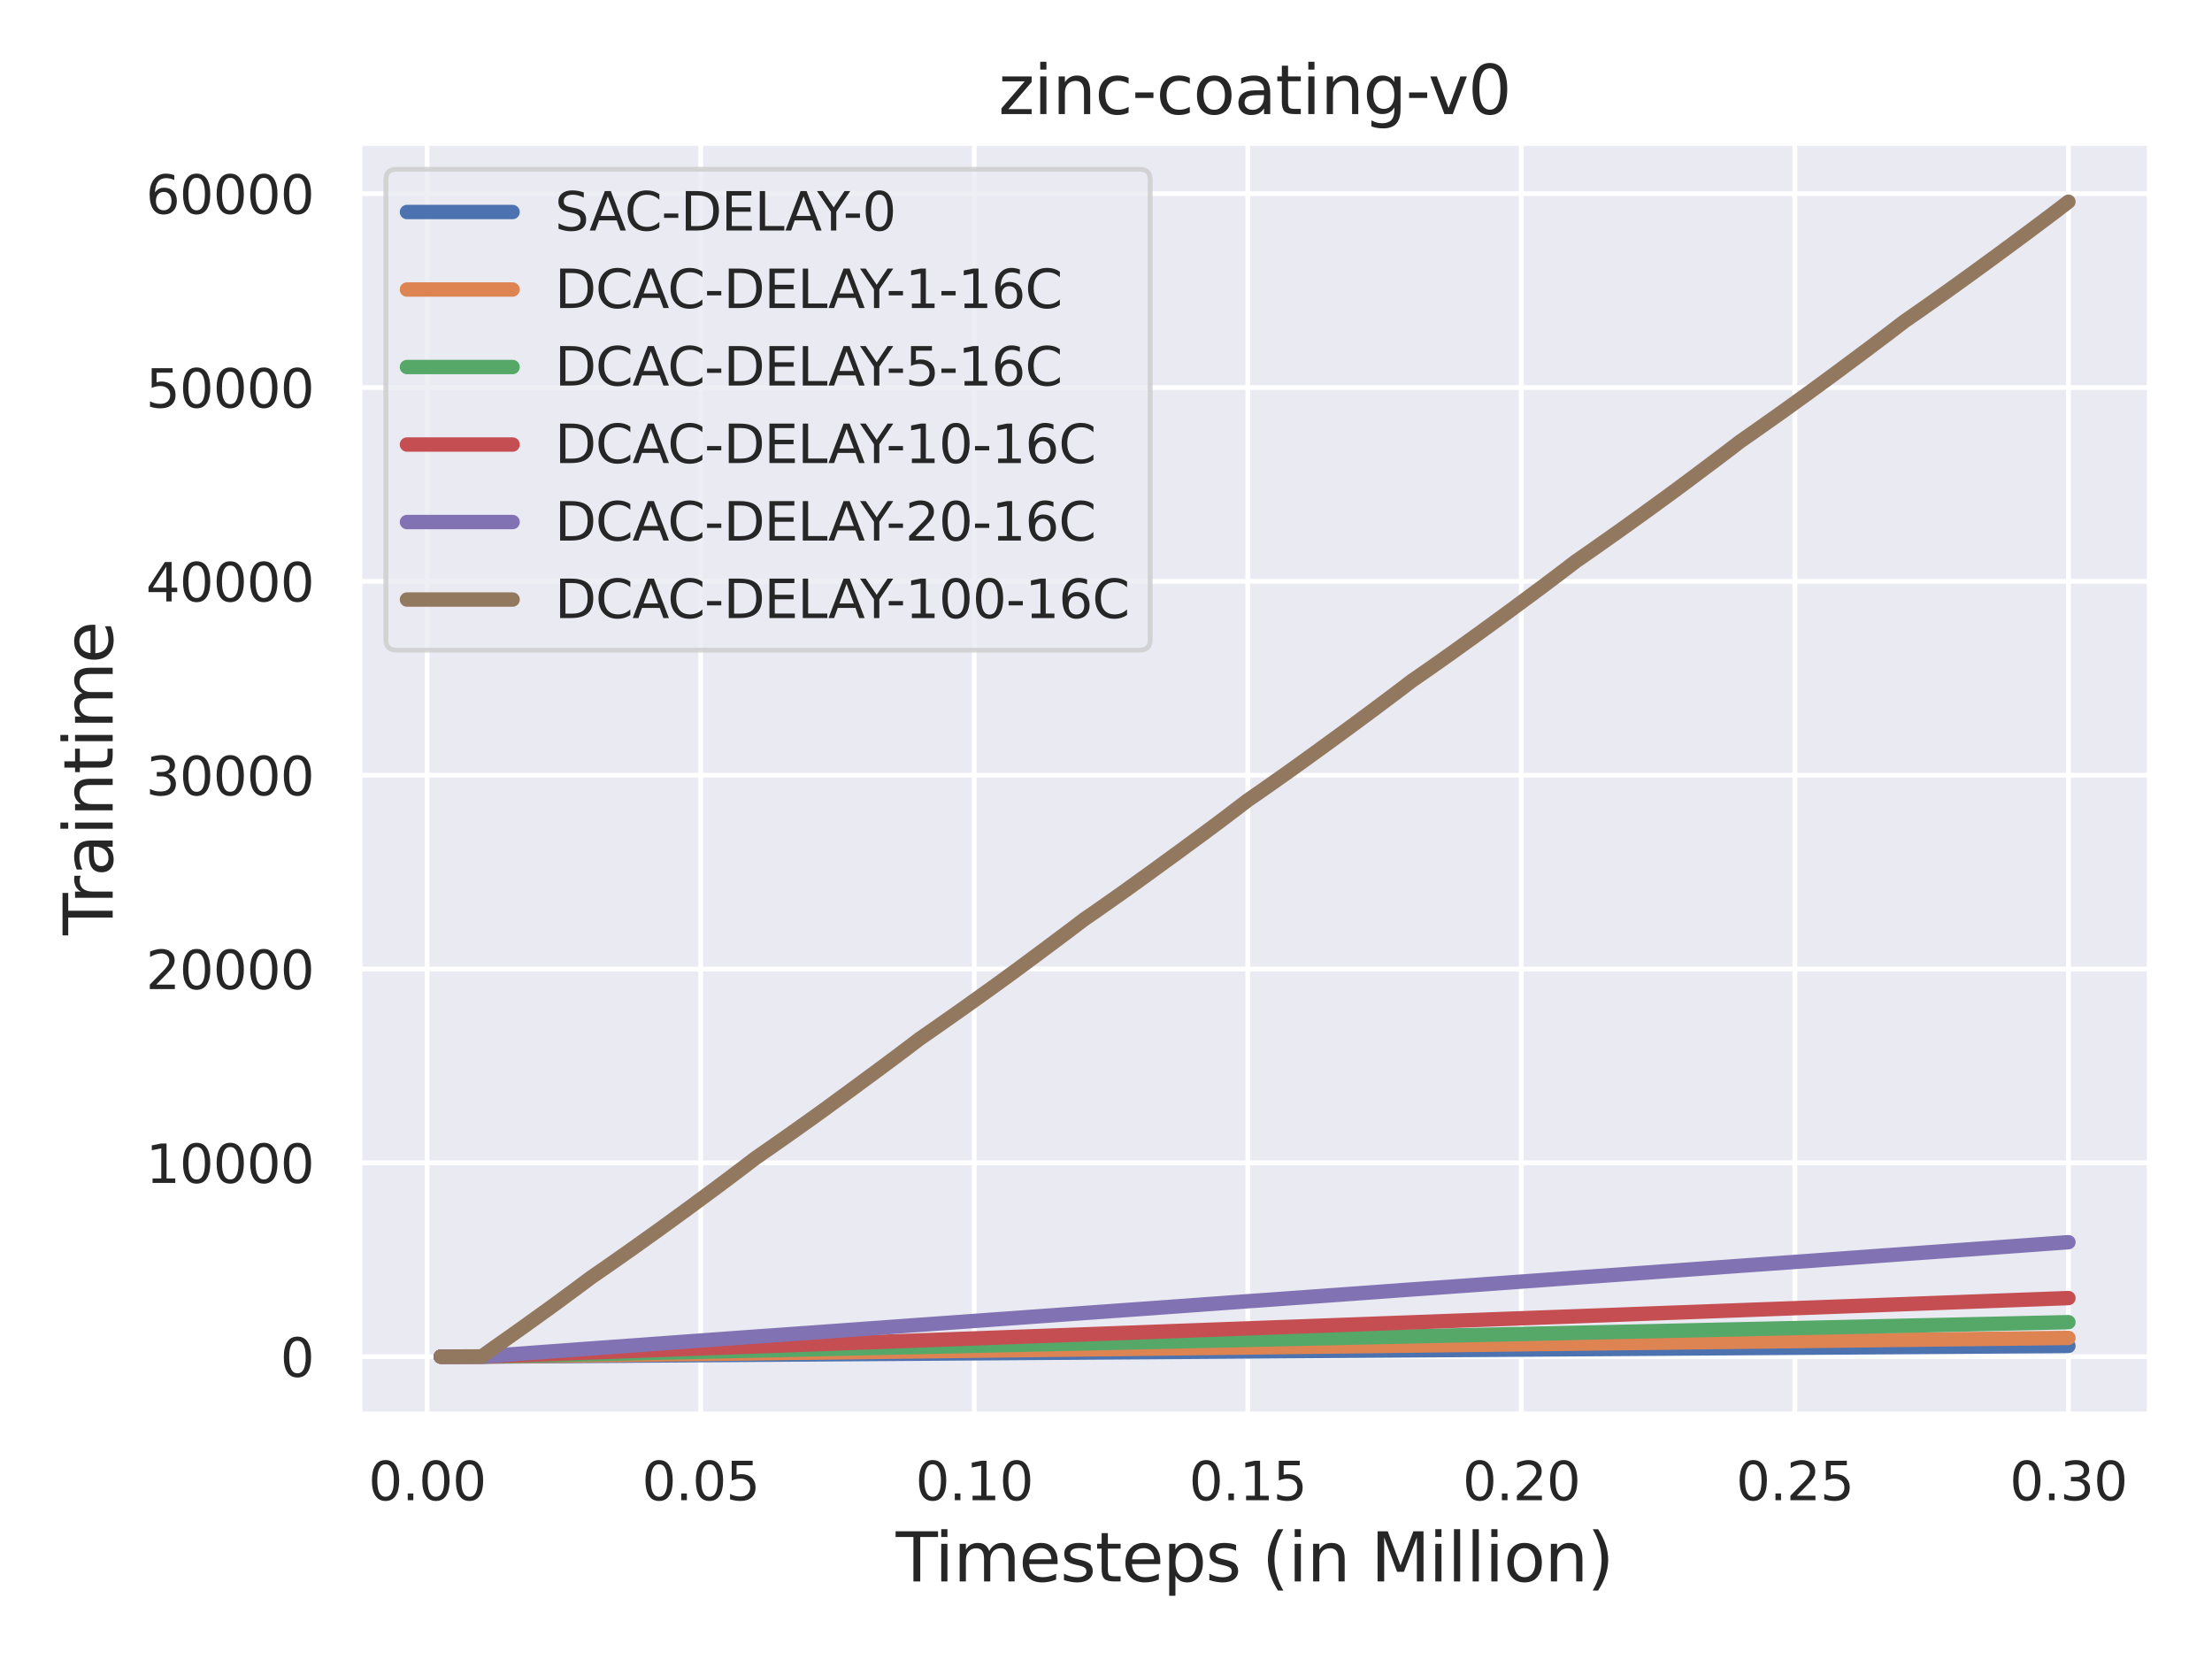 <?xml version="1.0" encoding="utf-8" standalone="no"?>
<!DOCTYPE svg PUBLIC "-//W3C//DTD SVG 1.1//EN"
  "http://www.w3.org/Graphics/SVG/1.1/DTD/svg11.dtd">
<svg xmlns:xlink="http://www.w3.org/1999/xlink" width="460.8pt" height="345.6pt" viewBox="0 0 460.8 345.6" xmlns="http://www.w3.org/2000/svg" version="1.1">
 <defs>
  <style type="text/css">*{stroke-linejoin: round; stroke-linecap: butt}</style>
 </defs>
 <g id="figure_1">
  <g id="patch_1">
   <path d="M 0 345.6 
L 460.8 345.6 
L 460.8 0 
L 0 0 
z
" style="fill: #ffffff"/>
  </g>
  <g id="axes_1">
   <g id="patch_2">
    <path d="M 74.88 294.66 
L 447.84 294.66 
L 447.84 29.76 
L 74.88 29.76 
z
" style="fill: #eaeaf2"/>
   </g>
   <g id="matplotlib.axis_1">
    <g id="xtick_1">
     <g id="line2d_1">
      <path d="M 88.984 294.66 
L 88.984 29.76 
" clip-path="url(#pcd83c5325e)" style="fill: none; stroke: #ffffff; stroke-linecap: round"/>
     </g>
     <g id="text_1">
      <!-- 0.00 -->
      <g style="fill: #262626" transform="translate(76.737 312.518)scale(0.11 -0.11)">
       <defs>
        <path id="DejaVuSans-30" d="M 2034 4250 
Q 1547 4250 1301 3770 
Q 1056 3291 1056 2328 
Q 1056 1369 1301 889 
Q 1547 409 2034 409 
Q 2525 409 2770 889 
Q 3016 1369 3016 2328 
Q 3016 3291 2770 3770 
Q 2525 4250 2034 4250 
z
M 2034 4750 
Q 2819 4750 3233 4129 
Q 3647 3509 3647 2328 
Q 3647 1150 3233 529 
Q 2819 -91 2034 -91 
Q 1250 -91 836 529 
Q 422 1150 422 2328 
Q 422 3509 836 4129 
Q 1250 4750 2034 4750 
z
" transform="scale(0.016)"/>
        <path id="DejaVuSans-2e" d="M 684 794 
L 1344 794 
L 1344 0 
L 684 0 
L 684 794 
z
" transform="scale(0.016)"/>
       </defs>
       <use xlink:href="#DejaVuSans-30"/>
       <use xlink:href="#DejaVuSans-2e" x="63.623"/>
       <use xlink:href="#DejaVuSans-30" x="95.41"/>
       <use xlink:href="#DejaVuSans-30" x="159.033"/>
      </g>
     </g>
    </g>
    <g id="xtick_2">
     <g id="line2d_2">
      <path d="M 145.967 294.66 
L 145.967 29.76 
" clip-path="url(#pcd83c5325e)" style="fill: none; stroke: #ffffff; stroke-linecap: round"/>
     </g>
     <g id="text_2">
      <!-- 0.05 -->
      <g style="fill: #262626" transform="translate(133.721 312.518)scale(0.11 -0.11)">
       <defs>
        <path id="DejaVuSans-35" d="M 691 4666 
L 3169 4666 
L 3169 4134 
L 1269 4134 
L 1269 2991 
Q 1406 3038 1543 3061 
Q 1681 3084 1819 3084 
Q 2600 3084 3056 2656 
Q 3513 2228 3513 1497 
Q 3513 744 3044 326 
Q 2575 -91 1722 -91 
Q 1428 -91 1123 -41 
Q 819 9 494 109 
L 494 744 
Q 775 591 1075 516 
Q 1375 441 1709 441 
Q 2250 441 2565 725 
Q 2881 1009 2881 1497 
Q 2881 1984 2565 2268 
Q 2250 2553 1709 2553 
Q 1456 2553 1204 2497 
Q 953 2441 691 2322 
L 691 4666 
z
" transform="scale(0.016)"/>
       </defs>
       <use xlink:href="#DejaVuSans-30"/>
       <use xlink:href="#DejaVuSans-2e" x="63.623"/>
       <use xlink:href="#DejaVuSans-30" x="95.41"/>
       <use xlink:href="#DejaVuSans-35" x="159.033"/>
      </g>
     </g>
    </g>
    <g id="xtick_3">
     <g id="line2d_3">
      <path d="M 202.951 294.66 
L 202.951 29.76 
" clip-path="url(#pcd83c5325e)" style="fill: none; stroke: #ffffff; stroke-linecap: round"/>
     </g>
     <g id="text_3">
      <!-- 0.10 -->
      <g style="fill: #262626" transform="translate(190.705 312.518)scale(0.11 -0.11)">
       <defs>
        <path id="DejaVuSans-31" d="M 794 531 
L 1825 531 
L 1825 4091 
L 703 3866 
L 703 4441 
L 1819 4666 
L 2450 4666 
L 2450 531 
L 3481 531 
L 3481 0 
L 794 0 
L 794 531 
z
" transform="scale(0.016)"/>
       </defs>
       <use xlink:href="#DejaVuSans-30"/>
       <use xlink:href="#DejaVuSans-2e" x="63.623"/>
       <use xlink:href="#DejaVuSans-31" x="95.41"/>
       <use xlink:href="#DejaVuSans-30" x="159.033"/>
      </g>
     </g>
    </g>
    <g id="xtick_4">
     <g id="line2d_4">
      <path d="M 259.935 294.66 
L 259.935 29.76 
" clip-path="url(#pcd83c5325e)" style="fill: none; stroke: #ffffff; stroke-linecap: round"/>
     </g>
     <g id="text_4">
      <!-- 0.15 -->
      <g style="fill: #262626" transform="translate(247.689 312.518)scale(0.11 -0.11)">
       <use xlink:href="#DejaVuSans-30"/>
       <use xlink:href="#DejaVuSans-2e" x="63.623"/>
       <use xlink:href="#DejaVuSans-31" x="95.41"/>
       <use xlink:href="#DejaVuSans-35" x="159.033"/>
      </g>
     </g>
    </g>
    <g id="xtick_5">
     <g id="line2d_5">
      <path d="M 316.919 294.66 
L 316.919 29.76 
" clip-path="url(#pcd83c5325e)" style="fill: none; stroke: #ffffff; stroke-linecap: round"/>
     </g>
     <g id="text_5">
      <!-- 0.20 -->
      <g style="fill: #262626" transform="translate(304.673 312.518)scale(0.11 -0.11)">
       <defs>
        <path id="DejaVuSans-32" d="M 1228 531 
L 3431 531 
L 3431 0 
L 469 0 
L 469 531 
Q 828 903 1448 1529 
Q 2069 2156 2228 2338 
Q 2531 2678 2651 2914 
Q 2772 3150 2772 3378 
Q 2772 3750 2511 3984 
Q 2250 4219 1831 4219 
Q 1534 4219 1204 4116 
Q 875 4013 500 3803 
L 500 4441 
Q 881 4594 1212 4672 
Q 1544 4750 1819 4750 
Q 2544 4750 2975 4387 
Q 3406 4025 3406 3419 
Q 3406 3131 3298 2873 
Q 3191 2616 2906 2266 
Q 2828 2175 2409 1742 
Q 1991 1309 1228 531 
z
" transform="scale(0.016)"/>
       </defs>
       <use xlink:href="#DejaVuSans-30"/>
       <use xlink:href="#DejaVuSans-2e" x="63.623"/>
       <use xlink:href="#DejaVuSans-32" x="95.41"/>
       <use xlink:href="#DejaVuSans-30" x="159.033"/>
      </g>
     </g>
    </g>
    <g id="xtick_6">
     <g id="line2d_6">
      <path d="M 373.903 294.66 
L 373.903 29.76 
" clip-path="url(#pcd83c5325e)" style="fill: none; stroke: #ffffff; stroke-linecap: round"/>
     </g>
     <g id="text_6">
      <!-- 0.25 -->
      <g style="fill: #262626" transform="translate(361.657 312.518)scale(0.11 -0.11)">
       <use xlink:href="#DejaVuSans-30"/>
       <use xlink:href="#DejaVuSans-2e" x="63.623"/>
       <use xlink:href="#DejaVuSans-32" x="95.41"/>
       <use xlink:href="#DejaVuSans-35" x="159.033"/>
      </g>
     </g>
    </g>
    <g id="xtick_7">
     <g id="line2d_7">
      <path d="M 430.887 294.66 
L 430.887 29.76 
" clip-path="url(#pcd83c5325e)" style="fill: none; stroke: #ffffff; stroke-linecap: round"/>
     </g>
     <g id="text_7">
      <!-- 0.30 -->
      <g style="fill: #262626" transform="translate(418.641 312.518)scale(0.11 -0.11)">
       <defs>
        <path id="DejaVuSans-33" d="M 2597 2516 
Q 3050 2419 3304 2112 
Q 3559 1806 3559 1356 
Q 3559 666 3084 287 
Q 2609 -91 1734 -91 
Q 1441 -91 1130 -33 
Q 819 25 488 141 
L 488 750 
Q 750 597 1062 519 
Q 1375 441 1716 441 
Q 2309 441 2620 675 
Q 2931 909 2931 1356 
Q 2931 1769 2642 2001 
Q 2353 2234 1838 2234 
L 1294 2234 
L 1294 2753 
L 1863 2753 
Q 2328 2753 2575 2939 
Q 2822 3125 2822 3475 
Q 2822 3834 2567 4026 
Q 2313 4219 1838 4219 
Q 1578 4219 1281 4162 
Q 984 4106 628 3988 
L 628 4550 
Q 988 4650 1302 4700 
Q 1616 4750 1894 4750 
Q 2613 4750 3031 4423 
Q 3450 4097 3450 3541 
Q 3450 3153 3228 2886 
Q 3006 2619 2597 2516 
z
" transform="scale(0.016)"/>
       </defs>
       <use xlink:href="#DejaVuSans-30"/>
       <use xlink:href="#DejaVuSans-2e" x="63.623"/>
       <use xlink:href="#DejaVuSans-33" x="95.41"/>
       <use xlink:href="#DejaVuSans-30" x="159.033"/>
      </g>
     </g>
    </g>
    <g id="text_8">
     <!-- Timesteps (in Million) -->
     <g style="fill: #262626" transform="translate(186.614 329.444)scale(0.14 -0.14)">
      <defs>
       <path id="DejaVuSans-54" d="M -19 4666 
L 3928 4666 
L 3928 4134 
L 2272 4134 
L 2272 0 
L 1638 0 
L 1638 4134 
L -19 4134 
L -19 4666 
z
" transform="scale(0.016)"/>
       <path id="DejaVuSans-69" d="M 603 3500 
L 1178 3500 
L 1178 0 
L 603 0 
L 603 3500 
z
M 603 4863 
L 1178 4863 
L 1178 4134 
L 603 4134 
L 603 4863 
z
" transform="scale(0.016)"/>
       <path id="DejaVuSans-6d" d="M 3328 2828 
Q 3544 3216 3844 3400 
Q 4144 3584 4550 3584 
Q 5097 3584 5394 3201 
Q 5691 2819 5691 2113 
L 5691 0 
L 5113 0 
L 5113 2094 
Q 5113 2597 4934 2840 
Q 4756 3084 4391 3084 
Q 3944 3084 3684 2787 
Q 3425 2491 3425 1978 
L 3425 0 
L 2847 0 
L 2847 2094 
Q 2847 2600 2669 2842 
Q 2491 3084 2119 3084 
Q 1678 3084 1418 2786 
Q 1159 2488 1159 1978 
L 1159 0 
L 581 0 
L 581 3500 
L 1159 3500 
L 1159 2956 
Q 1356 3278 1631 3431 
Q 1906 3584 2284 3584 
Q 2666 3584 2933 3390 
Q 3200 3197 3328 2828 
z
" transform="scale(0.016)"/>
       <path id="DejaVuSans-65" d="M 3597 1894 
L 3597 1613 
L 953 1613 
Q 991 1019 1311 708 
Q 1631 397 2203 397 
Q 2534 397 2845 478 
Q 3156 559 3463 722 
L 3463 178 
Q 3153 47 2828 -22 
Q 2503 -91 2169 -91 
Q 1331 -91 842 396 
Q 353 884 353 1716 
Q 353 2575 817 3079 
Q 1281 3584 2069 3584 
Q 2775 3584 3186 3129 
Q 3597 2675 3597 1894 
z
M 3022 2063 
Q 3016 2534 2758 2815 
Q 2500 3097 2075 3097 
Q 1594 3097 1305 2825 
Q 1016 2553 972 2059 
L 3022 2063 
z
" transform="scale(0.016)"/>
       <path id="DejaVuSans-73" d="M 2834 3397 
L 2834 2853 
Q 2591 2978 2328 3040 
Q 2066 3103 1784 3103 
Q 1356 3103 1142 2972 
Q 928 2841 928 2578 
Q 928 2378 1081 2264 
Q 1234 2150 1697 2047 
L 1894 2003 
Q 2506 1872 2764 1633 
Q 3022 1394 3022 966 
Q 3022 478 2636 193 
Q 2250 -91 1575 -91 
Q 1294 -91 989 -36 
Q 684 19 347 128 
L 347 722 
Q 666 556 975 473 
Q 1284 391 1588 391 
Q 1994 391 2212 530 
Q 2431 669 2431 922 
Q 2431 1156 2273 1281 
Q 2116 1406 1581 1522 
L 1381 1569 
Q 847 1681 609 1914 
Q 372 2147 372 2553 
Q 372 3047 722 3315 
Q 1072 3584 1716 3584 
Q 2034 3584 2315 3537 
Q 2597 3491 2834 3397 
z
" transform="scale(0.016)"/>
       <path id="DejaVuSans-74" d="M 1172 4494 
L 1172 3500 
L 2356 3500 
L 2356 3053 
L 1172 3053 
L 1172 1153 
Q 1172 725 1289 603 
Q 1406 481 1766 481 
L 2356 481 
L 2356 0 
L 1766 0 
Q 1100 0 847 248 
Q 594 497 594 1153 
L 594 3053 
L 172 3053 
L 172 3500 
L 594 3500 
L 594 4494 
L 1172 4494 
z
" transform="scale(0.016)"/>
       <path id="DejaVuSans-70" d="M 1159 525 
L 1159 -1331 
L 581 -1331 
L 581 3500 
L 1159 3500 
L 1159 2969 
Q 1341 3281 1617 3432 
Q 1894 3584 2278 3584 
Q 2916 3584 3314 3078 
Q 3713 2572 3713 1747 
Q 3713 922 3314 415 
Q 2916 -91 2278 -91 
Q 1894 -91 1617 61 
Q 1341 213 1159 525 
z
M 3116 1747 
Q 3116 2381 2855 2742 
Q 2594 3103 2138 3103 
Q 1681 3103 1420 2742 
Q 1159 2381 1159 1747 
Q 1159 1113 1420 752 
Q 1681 391 2138 391 
Q 2594 391 2855 752 
Q 3116 1113 3116 1747 
z
" transform="scale(0.016)"/>
       <path id="DejaVuSans-20" transform="scale(0.016)"/>
       <path id="DejaVuSans-28" d="M 1984 4856 
Q 1566 4138 1362 3434 
Q 1159 2731 1159 2009 
Q 1159 1288 1364 580 
Q 1569 -128 1984 -844 
L 1484 -844 
Q 1016 -109 783 600 
Q 550 1309 550 2009 
Q 550 2706 781 3412 
Q 1013 4119 1484 4856 
L 1984 4856 
z
" transform="scale(0.016)"/>
       <path id="DejaVuSans-6e" d="M 3513 2113 
L 3513 0 
L 2938 0 
L 2938 2094 
Q 2938 2591 2744 2837 
Q 2550 3084 2163 3084 
Q 1697 3084 1428 2787 
Q 1159 2491 1159 1978 
L 1159 0 
L 581 0 
L 581 3500 
L 1159 3500 
L 1159 2956 
Q 1366 3272 1645 3428 
Q 1925 3584 2291 3584 
Q 2894 3584 3203 3211 
Q 3513 2838 3513 2113 
z
" transform="scale(0.016)"/>
       <path id="DejaVuSans-4d" d="M 628 4666 
L 1569 4666 
L 2759 1491 
L 3956 4666 
L 4897 4666 
L 4897 0 
L 4281 0 
L 4281 4097 
L 3078 897 
L 2444 897 
L 1241 4097 
L 1241 0 
L 628 0 
L 628 4666 
z
" transform="scale(0.016)"/>
       <path id="DejaVuSans-6c" d="M 603 4863 
L 1178 4863 
L 1178 0 
L 603 0 
L 603 4863 
z
" transform="scale(0.016)"/>
       <path id="DejaVuSans-6f" d="M 1959 3097 
Q 1497 3097 1228 2736 
Q 959 2375 959 1747 
Q 959 1119 1226 758 
Q 1494 397 1959 397 
Q 2419 397 2687 759 
Q 2956 1122 2956 1747 
Q 2956 2369 2687 2733 
Q 2419 3097 1959 3097 
z
M 1959 3584 
Q 2709 3584 3137 3096 
Q 3566 2609 3566 1747 
Q 3566 888 3137 398 
Q 2709 -91 1959 -91 
Q 1206 -91 779 398 
Q 353 888 353 1747 
Q 353 2609 779 3096 
Q 1206 3584 1959 3584 
z
" transform="scale(0.016)"/>
       <path id="DejaVuSans-29" d="M 513 4856 
L 1013 4856 
Q 1481 4119 1714 3412 
Q 1947 2706 1947 2009 
Q 1947 1309 1714 600 
Q 1481 -109 1013 -844 
L 513 -844 
Q 928 -128 1133 580 
Q 1338 1288 1338 2009 
Q 1338 2731 1133 3434 
Q 928 4138 513 4856 
z
" transform="scale(0.016)"/>
      </defs>
      <use xlink:href="#DejaVuSans-54"/>
      <use xlink:href="#DejaVuSans-69" x="57.959"/>
      <use xlink:href="#DejaVuSans-6d" x="85.742"/>
      <use xlink:href="#DejaVuSans-65" x="183.154"/>
      <use xlink:href="#DejaVuSans-73" x="244.678"/>
      <use xlink:href="#DejaVuSans-74" x="296.777"/>
      <use xlink:href="#DejaVuSans-65" x="335.986"/>
      <use xlink:href="#DejaVuSans-70" x="397.51"/>
      <use xlink:href="#DejaVuSans-73" x="460.986"/>
      <use xlink:href="#DejaVuSans-20" x="513.086"/>
      <use xlink:href="#DejaVuSans-28" x="544.873"/>
      <use xlink:href="#DejaVuSans-69" x="583.887"/>
      <use xlink:href="#DejaVuSans-6e" x="611.67"/>
      <use xlink:href="#DejaVuSans-20" x="675.049"/>
      <use xlink:href="#DejaVuSans-4d" x="706.836"/>
      <use xlink:href="#DejaVuSans-69" x="793.115"/>
      <use xlink:href="#DejaVuSans-6c" x="820.898"/>
      <use xlink:href="#DejaVuSans-6c" x="848.682"/>
      <use xlink:href="#DejaVuSans-69" x="876.465"/>
      <use xlink:href="#DejaVuSans-6f" x="904.248"/>
      <use xlink:href="#DejaVuSans-6e" x="965.43"/>
      <use xlink:href="#DejaVuSans-29" x="1028.809"/>
     </g>
    </g>
   </g>
   <g id="matplotlib.axis_2">
    <g id="ytick_1">
     <g id="line2d_8">
      <path d="M 74.88 282.621 
L 447.84 282.621 
" clip-path="url(#pcd83c5325e)" style="fill: none; stroke: #ffffff; stroke-linecap: round"/>
     </g>
     <g id="text_9">
      <!-- 0 -->
      <g style="fill: #262626" transform="translate(58.381 286.8)scale(0.11 -0.11)">
       <use xlink:href="#DejaVuSans-30"/>
      </g>
     </g>
    </g>
    <g id="ytick_2">
     <g id="line2d_9">
      <path d="M 74.88 242.243 
L 447.84 242.243 
" clip-path="url(#pcd83c5325e)" style="fill: none; stroke: #ffffff; stroke-linecap: round"/>
     </g>
     <g id="text_10">
      <!-- 10000 -->
      <g style="fill: #262626" transform="translate(30.386 246.422)scale(0.11 -0.11)">
       <use xlink:href="#DejaVuSans-31"/>
       <use xlink:href="#DejaVuSans-30" x="63.623"/>
       <use xlink:href="#DejaVuSans-30" x="127.246"/>
       <use xlink:href="#DejaVuSans-30" x="190.869"/>
       <use xlink:href="#DejaVuSans-30" x="254.492"/>
      </g>
     </g>
    </g>
    <g id="ytick_3">
     <g id="line2d_10">
      <path d="M 74.88 201.864 
L 447.84 201.864 
" clip-path="url(#pcd83c5325e)" style="fill: none; stroke: #ffffff; stroke-linecap: round"/>
     </g>
     <g id="text_11">
      <!-- 20000 -->
      <g style="fill: #262626" transform="translate(30.386 206.044)scale(0.11 -0.11)">
       <use xlink:href="#DejaVuSans-32"/>
       <use xlink:href="#DejaVuSans-30" x="63.623"/>
       <use xlink:href="#DejaVuSans-30" x="127.246"/>
       <use xlink:href="#DejaVuSans-30" x="190.869"/>
       <use xlink:href="#DejaVuSans-30" x="254.492"/>
      </g>
     </g>
    </g>
    <g id="ytick_4">
     <g id="line2d_11">
      <path d="M 74.88 161.486 
L 447.84 161.486 
" clip-path="url(#pcd83c5325e)" style="fill: none; stroke: #ffffff; stroke-linecap: round"/>
     </g>
     <g id="text_12">
      <!-- 30000 -->
      <g style="fill: #262626" transform="translate(30.386 165.665)scale(0.11 -0.11)">
       <use xlink:href="#DejaVuSans-33"/>
       <use xlink:href="#DejaVuSans-30" x="63.623"/>
       <use xlink:href="#DejaVuSans-30" x="127.246"/>
       <use xlink:href="#DejaVuSans-30" x="190.869"/>
       <use xlink:href="#DejaVuSans-30" x="254.492"/>
      </g>
     </g>
    </g>
    <g id="ytick_5">
     <g id="line2d_12">
      <path d="M 74.88 121.107 
L 447.84 121.107 
" clip-path="url(#pcd83c5325e)" style="fill: none; stroke: #ffffff; stroke-linecap: round"/>
     </g>
     <g id="text_13">
      <!-- 40000 -->
      <g style="fill: #262626" transform="translate(30.386 125.287)scale(0.11 -0.11)">
       <defs>
        <path id="DejaVuSans-34" d="M 2419 4116 
L 825 1625 
L 2419 1625 
L 2419 4116 
z
M 2253 4666 
L 3047 4666 
L 3047 1625 
L 3713 1625 
L 3713 1100 
L 3047 1100 
L 3047 0 
L 2419 0 
L 2419 1100 
L 313 1100 
L 313 1709 
L 2253 4666 
z
" transform="scale(0.016)"/>
       </defs>
       <use xlink:href="#DejaVuSans-34"/>
       <use xlink:href="#DejaVuSans-30" x="63.623"/>
       <use xlink:href="#DejaVuSans-30" x="127.246"/>
       <use xlink:href="#DejaVuSans-30" x="190.869"/>
       <use xlink:href="#DejaVuSans-30" x="254.492"/>
      </g>
     </g>
    </g>
    <g id="ytick_6">
     <g id="line2d_13">
      <path d="M 74.88 80.729 
L 447.84 80.729 
" clip-path="url(#pcd83c5325e)" style="fill: none; stroke: #ffffff; stroke-linecap: round"/>
     </g>
     <g id="text_14">
      <!-- 50000 -->
      <g style="fill: #262626" transform="translate(30.386 84.908)scale(0.11 -0.11)">
       <use xlink:href="#DejaVuSans-35"/>
       <use xlink:href="#DejaVuSans-30" x="63.623"/>
       <use xlink:href="#DejaVuSans-30" x="127.246"/>
       <use xlink:href="#DejaVuSans-30" x="190.869"/>
       <use xlink:href="#DejaVuSans-30" x="254.492"/>
      </g>
     </g>
    </g>
    <g id="ytick_7">
     <g id="line2d_14">
      <path d="M 74.88 40.351 
L 447.84 40.351 
" clip-path="url(#pcd83c5325e)" style="fill: none; stroke: #ffffff; stroke-linecap: round"/>
     </g>
     <g id="text_15">
      <!-- 60000 -->
      <g style="fill: #262626" transform="translate(30.386 44.53)scale(0.11 -0.11)">
       <defs>
        <path id="DejaVuSans-36" d="M 2113 2584 
Q 1688 2584 1439 2293 
Q 1191 2003 1191 1497 
Q 1191 994 1439 701 
Q 1688 409 2113 409 
Q 2538 409 2786 701 
Q 3034 994 3034 1497 
Q 3034 2003 2786 2293 
Q 2538 2584 2113 2584 
z
M 3366 4563 
L 3366 3988 
Q 3128 4100 2886 4159 
Q 2644 4219 2406 4219 
Q 1781 4219 1451 3797 
Q 1122 3375 1075 2522 
Q 1259 2794 1537 2939 
Q 1816 3084 2150 3084 
Q 2853 3084 3261 2657 
Q 3669 2231 3669 1497 
Q 3669 778 3244 343 
Q 2819 -91 2113 -91 
Q 1303 -91 875 529 
Q 447 1150 447 2328 
Q 447 3434 972 4092 
Q 1497 4750 2381 4750 
Q 2619 4750 2861 4703 
Q 3103 4656 3366 4563 
z
" transform="scale(0.016)"/>
       </defs>
       <use xlink:href="#DejaVuSans-36"/>
       <use xlink:href="#DejaVuSans-30" x="63.623"/>
       <use xlink:href="#DejaVuSans-30" x="127.246"/>
       <use xlink:href="#DejaVuSans-30" x="190.869"/>
       <use xlink:href="#DejaVuSans-30" x="254.492"/>
      </g>
     </g>
    </g>
    <g id="text_16">
     <!-- Traintime -->
     <g style="fill: #262626" transform="translate(23.475 194.816)rotate(-90)scale(0.14 -0.14)">
      <defs>
       <path id="DejaVuSans-72" d="M 2631 2963 
Q 2534 3019 2420 3045 
Q 2306 3072 2169 3072 
Q 1681 3072 1420 2755 
Q 1159 2438 1159 1844 
L 1159 0 
L 581 0 
L 581 3500 
L 1159 3500 
L 1159 2956 
Q 1341 3275 1631 3429 
Q 1922 3584 2338 3584 
Q 2397 3584 2469 3576 
Q 2541 3569 2628 3553 
L 2631 2963 
z
" transform="scale(0.016)"/>
       <path id="DejaVuSans-61" d="M 2194 1759 
Q 1497 1759 1228 1600 
Q 959 1441 959 1056 
Q 959 750 1161 570 
Q 1363 391 1709 391 
Q 2188 391 2477 730 
Q 2766 1069 2766 1631 
L 2766 1759 
L 2194 1759 
z
M 3341 1997 
L 3341 0 
L 2766 0 
L 2766 531 
Q 2569 213 2275 61 
Q 1981 -91 1556 -91 
Q 1019 -91 701 211 
Q 384 513 384 1019 
Q 384 1609 779 1909 
Q 1175 2209 1959 2209 
L 2766 2209 
L 2766 2266 
Q 2766 2663 2505 2880 
Q 2244 3097 1772 3097 
Q 1472 3097 1187 3025 
Q 903 2953 641 2809 
L 641 3341 
Q 956 3463 1253 3523 
Q 1550 3584 1831 3584 
Q 2591 3584 2966 3190 
Q 3341 2797 3341 1997 
z
" transform="scale(0.016)"/>
      </defs>
      <use xlink:href="#DejaVuSans-54"/>
      <use xlink:href="#DejaVuSans-72" x="46.334"/>
      <use xlink:href="#DejaVuSans-61" x="87.447"/>
      <use xlink:href="#DejaVuSans-69" x="148.727"/>
      <use xlink:href="#DejaVuSans-6e" x="176.51"/>
      <use xlink:href="#DejaVuSans-74" x="239.889"/>
      <use xlink:href="#DejaVuSans-69" x="279.098"/>
      <use xlink:href="#DejaVuSans-6d" x="306.881"/>
      <use xlink:href="#DejaVuSans-65" x="404.293"/>
     </g>
    </g>
   </g>
   <g id="PolyCollection_1">
    <defs>
     <path id="m64dc9a8942" d="M 91.833 -62.981 
L 91.833 -62.981 
L 94.682 -62.983 
L 97.531 -62.986 
L 100.38 -62.988 
L 103.23 -63.008 
L 106.079 -63.027 
L 108.928 -63.046 
L 111.777 -63.067 
L 114.626 -63.086 
L 117.476 -63.106 
L 120.325 -63.125 
L 123.174 -63.145 
L 126.023 -63.164 
L 128.872 -63.183 
L 131.721 -63.203 
L 134.571 -63.223 
L 137.42 -63.242 
L 140.269 -63.262 
L 143.118 -63.281 
L 145.967 -63.301 
L 148.817 -63.321 
L 151.666 -63.34 
L 154.515 -63.36 
L 157.364 -63.379 
L 160.213 -63.398 
L 163.063 -63.418 
L 165.912 -63.437 
L 168.761 -63.456 
L 171.61 -63.476 
L 174.459 -63.495 
L 177.309 -63.515 
L 180.158 -63.534 
L 183.007 -63.554 
L 185.856 -63.573 
L 188.705 -63.592 
L 191.555 -63.612 
L 194.404 -63.631 
L 197.253 -63.65 
L 200.102 -63.67 
L 202.951 -63.689 
L 205.801 -63.709 
L 208.65 -63.728 
L 211.499 -63.748 
L 214.348 -63.768 
L 217.197 -63.787 
L 220.047 -63.807 
L 222.896 -63.826 
L 225.745 -63.846 
L 228.594 -63.865 
L 231.443 -63.884 
L 234.293 -63.904 
L 237.142 -63.924 
L 239.991 -63.944 
L 242.84 -63.963 
L 245.689 -63.983 
L 248.539 -64.002 
L 251.388 -64.021 
L 254.237 -64.041 
L 257.086 -64.06 
L 259.935 -64.079 
L 262.785 -64.099 
L 265.634 -64.118 
L 268.483 -64.138 
L 271.332 -64.157 
L 274.181 -64.176 
L 277.031 -64.195 
L 279.88 -64.215 
L 282.729 -64.234 
L 285.578 -64.253 
L 288.427 -64.271 
L 291.277 -64.291 
L 294.126 -64.31 
L 296.975 -64.329 
L 299.824 -64.348 
L 302.673 -64.367 
L 305.523 -64.386 
L 308.372 -64.406 
L 311.221 -64.425 
L 314.07 -64.445 
L 316.919 -64.465 
L 319.769 -64.483 
L 322.618 -64.503 
L 325.467 -64.522 
L 328.316 -64.542 
L 331.165 -64.561 
L 334.015 -64.581 
L 336.864 -64.601 
L 339.713 -64.62 
L 342.562 -64.64 
L 345.411 -64.659 
L 348.261 -64.678 
L 351.11 -64.697 
L 353.959 -64.715 
L 356.808 -64.735 
L 359.657 -64.754 
L 362.507 -64.774 
L 365.356 -64.793 
L 368.205 -64.812 
L 371.054 -64.831 
L 373.903 -64.851 
L 376.753 -64.87 
L 379.602 -64.89 
L 382.451 -64.91 
L 385.3 -64.929 
L 388.149 -64.948 
L 390.999 -64.968 
L 393.848 -64.986 
L 396.697 -65.006 
L 399.546 -65.025 
L 402.395 -65.045 
L 405.244 -65.064 
L 408.094 -65.083 
L 410.943 -65.102 
L 413.792 -65.121 
L 416.641 -65.14 
L 419.49 -65.159 
L 422.34 -65.179 
L 425.189 -65.198 
L 428.038 -65.218 
L 430.887 -65.237 
L 430.887 -65.191 
L 430.887 -65.191 
L 428.038 -65.172 
L 425.189 -65.154 
L 422.34 -65.135 
L 419.49 -65.116 
L 416.641 -65.097 
L 413.792 -65.079 
L 410.943 -65.06 
L 408.094 -65.041 
L 405.244 -65.022 
L 402.395 -65.003 
L 399.546 -64.984 
L 396.697 -64.965 
L 393.848 -64.946 
L 390.999 -64.927 
L 388.149 -64.909 
L 385.3 -64.889 
L 382.451 -64.87 
L 379.602 -64.851 
L 376.753 -64.832 
L 373.903 -64.813 
L 371.054 -64.795 
L 368.205 -64.776 
L 365.356 -64.757 
L 362.507 -64.738 
L 359.657 -64.719 
L 356.808 -64.7 
L 353.959 -64.681 
L 351.11 -64.662 
L 348.261 -64.643 
L 345.411 -64.624 
L 342.562 -64.606 
L 339.713 -64.586 
L 336.864 -64.567 
L 334.015 -64.548 
L 331.165 -64.529 
L 328.316 -64.51 
L 325.467 -64.491 
L 322.618 -64.472 
L 319.769 -64.453 
L 316.919 -64.434 
L 314.07 -64.415 
L 311.221 -64.396 
L 308.372 -64.377 
L 305.523 -64.358 
L 302.673 -64.338 
L 299.824 -64.319 
L 296.975 -64.3 
L 294.126 -64.281 
L 291.277 -64.262 
L 288.427 -64.243 
L 285.578 -64.223 
L 282.729 -64.204 
L 279.88 -64.186 
L 277.031 -64.167 
L 274.181 -64.148 
L 271.332 -64.13 
L 268.483 -64.111 
L 265.634 -64.091 
L 262.785 -64.072 
L 259.935 -64.054 
L 257.086 -64.034 
L 254.237 -64.015 
L 251.388 -63.996 
L 248.539 -63.977 
L 245.689 -63.958 
L 242.84 -63.939 
L 239.991 -63.919 
L 237.142 -63.9 
L 234.293 -63.881 
L 231.443 -63.862 
L 228.594 -63.843 
L 225.745 -63.824 
L 222.896 -63.805 
L 220.047 -63.786 
L 217.197 -63.767 
L 214.348 -63.748 
L 211.499 -63.729 
L 208.65 -63.711 
L 205.801 -63.692 
L 202.951 -63.673 
L 200.102 -63.654 
L 197.253 -63.635 
L 194.404 -63.616 
L 191.555 -63.597 
L 188.705 -63.578 
L 185.856 -63.56 
L 183.007 -63.541 
L 180.158 -63.522 
L 177.309 -63.502 
L 174.459 -63.483 
L 171.61 -63.464 
L 168.761 -63.445 
L 165.912 -63.426 
L 163.063 -63.407 
L 160.213 -63.388 
L 157.364 -63.369 
L 154.515 -63.35 
L 151.666 -63.332 
L 148.817 -63.313 
L 145.967 -63.294 
L 143.118 -63.274 
L 140.269 -63.255 
L 137.42 -63.235 
L 134.571 -63.217 
L 131.721 -63.198 
L 128.872 -63.179 
L 126.023 -63.16 
L 123.174 -63.141 
L 120.325 -63.122 
L 117.476 -63.103 
L 114.626 -63.084 
L 111.777 -63.065 
L 108.928 -63.046 
L 106.079 -63.026 
L 103.23 -63.007 
L 100.38 -62.987 
L 97.531 -62.985 
L 94.682 -62.983 
L 91.833 -62.981 
z
" style="stroke: #ffffff; stroke-opacity: 0.5"/>
    </defs>
    <g clip-path="url(#pcd83c5325e)">
     <use xlink:href="#m64dc9a8942" x="0" y="345.6" style="fill: #4c72b0; fill-opacity: 0.5; stroke: #ffffff; stroke-opacity: 0.5"/>
    </g>
   </g>
   <g id="PolyCollection_2">
    <defs>
     <path id="md484105281" d="M 91.833 -62.984 
L 91.833 -62.984 
L 94.682 -62.99 
L 97.531 -62.996 
L 100.38 -63.002 
L 103.23 -63.036 
L 106.079 -63.07 
L 108.928 -63.103 
L 111.777 -63.136 
L 114.626 -63.17 
L 117.476 -63.203 
L 120.325 -63.237 
L 123.174 -63.27 
L 126.023 -63.303 
L 128.872 -63.337 
L 131.721 -63.371 
L 134.571 -63.405 
L 137.42 -63.439 
L 140.269 -63.472 
L 143.118 -63.506 
L 145.967 -63.54 
L 148.817 -63.574 
L 151.666 -63.608 
L 154.515 -63.641 
L 157.364 -63.674 
L 160.213 -63.707 
L 163.063 -63.741 
L 165.912 -63.774 
L 168.761 -63.808 
L 171.61 -63.842 
L 174.459 -63.876 
L 177.309 -63.91 
L 180.158 -63.944 
L 183.007 -63.978 
L 185.856 -64.013 
L 188.705 -64.048 
L 191.555 -64.081 
L 194.404 -64.114 
L 197.253 -64.148 
L 200.102 -64.183 
L 202.951 -64.218 
L 205.801 -64.251 
L 208.65 -64.285 
L 211.499 -64.319 
L 214.348 -64.353 
L 217.197 -64.387 
L 220.047 -64.421 
L 222.896 -64.455 
L 225.745 -64.488 
L 228.594 -64.523 
L 231.443 -64.556 
L 234.293 -64.589 
L 237.142 -64.623 
L 239.991 -64.656 
L 242.84 -64.69 
L 245.689 -64.723 
L 248.539 -64.757 
L 251.388 -64.791 
L 254.237 -64.824 
L 257.086 -64.859 
L 259.935 -64.892 
L 262.785 -64.926 
L 265.634 -64.959 
L 268.483 -64.992 
L 271.332 -65.026 
L 274.181 -65.059 
L 277.031 -65.093 
L 279.88 -65.126 
L 282.729 -65.16 
L 285.578 -65.194 
L 288.427 -65.228 
L 291.277 -65.263 
L 294.126 -65.296 
L 296.975 -65.33 
L 299.824 -65.364 
L 302.673 -65.397 
L 305.523 -65.431 
L 308.372 -65.465 
L 311.221 -65.498 
L 314.07 -65.531 
L 316.919 -65.565 
L 319.769 -65.598 
L 322.618 -65.631 
L 325.467 -65.665 
L 328.316 -65.698 
L 331.165 -65.73 
L 334.015 -65.763 
L 336.864 -65.796 
L 339.713 -65.83 
L 342.562 -65.862 
L 345.411 -65.895 
L 348.261 -65.929 
L 351.11 -65.962 
L 353.959 -65.995 
L 356.808 -66.028 
L 359.657 -66.062 
L 362.507 -66.095 
L 365.356 -66.128 
L 368.205 -66.161 
L 371.054 -66.194 
L 373.903 -66.226 
L 376.753 -66.26 
L 379.602 -66.293 
L 382.451 -66.327 
L 385.3 -66.36 
L 388.149 -66.393 
L 390.999 -66.426 
L 393.848 -66.459 
L 396.697 -66.492 
L 399.546 -66.525 
L 402.395 -66.558 
L 405.244 -66.59 
L 408.094 -66.624 
L 410.943 -66.657 
L 413.792 -66.69 
L 416.641 -66.722 
L 419.49 -66.756 
L 422.34 -66.788 
L 425.189 -66.821 
L 428.038 -66.856 
L 430.887 -66.889 
L 430.887 -66.886 
L 430.887 -66.886 
L 428.038 -66.852 
L 425.189 -66.818 
L 422.34 -66.784 
L 419.49 -66.75 
L 416.641 -66.717 
L 413.792 -66.683 
L 410.943 -66.649 
L 408.094 -66.616 
L 405.244 -66.583 
L 402.395 -66.549 
L 399.546 -66.516 
L 396.697 -66.482 
L 393.848 -66.448 
L 390.999 -66.414 
L 388.149 -66.381 
L 385.3 -66.348 
L 382.451 -66.315 
L 379.602 -66.281 
L 376.753 -66.248 
L 373.903 -66.215 
L 371.054 -66.181 
L 368.205 -66.148 
L 365.356 -66.115 
L 362.507 -66.081 
L 359.657 -66.048 
L 356.808 -66.014 
L 353.959 -65.981 
L 351.11 -65.948 
L 348.261 -65.915 
L 345.411 -65.882 
L 342.562 -65.848 
L 339.713 -65.815 
L 336.864 -65.782 
L 334.015 -65.748 
L 331.165 -65.715 
L 328.316 -65.682 
L 325.467 -65.648 
L 322.618 -65.614 
L 319.769 -65.581 
L 316.919 -65.547 
L 314.07 -65.514 
L 311.221 -65.481 
L 308.372 -65.448 
L 305.523 -65.416 
L 302.673 -65.383 
L 299.824 -65.35 
L 296.975 -65.316 
L 294.126 -65.283 
L 291.277 -65.25 
L 288.427 -65.217 
L 285.578 -65.184 
L 282.729 -65.151 
L 279.88 -65.118 
L 277.031 -65.085 
L 274.181 -65.052 
L 271.332 -65.019 
L 268.483 -64.986 
L 265.634 -64.952 
L 262.785 -64.918 
L 259.935 -64.884 
L 257.086 -64.85 
L 254.237 -64.816 
L 251.388 -64.782 
L 248.539 -64.749 
L 245.689 -64.716 
L 242.84 -64.682 
L 239.991 -64.649 
L 237.142 -64.616 
L 234.293 -64.582 
L 231.443 -64.549 
L 228.594 -64.515 
L 225.745 -64.481 
L 222.896 -64.447 
L 220.047 -64.414 
L 217.197 -64.38 
L 214.348 -64.346 
L 211.499 -64.313 
L 208.65 -64.279 
L 205.801 -64.246 
L 202.951 -64.213 
L 200.102 -64.178 
L 197.253 -64.145 
L 194.404 -64.111 
L 191.555 -64.079 
L 188.705 -64.045 
L 185.856 -64.011 
L 183.007 -63.977 
L 180.158 -63.944 
L 177.309 -63.909 
L 174.459 -63.876 
L 171.61 -63.841 
L 168.761 -63.808 
L 165.912 -63.774 
L 163.063 -63.74 
L 160.213 -63.707 
L 157.364 -63.674 
L 154.515 -63.64 
L 151.666 -63.606 
L 148.817 -63.571 
L 145.967 -63.537 
L 143.118 -63.503 
L 140.269 -63.469 
L 137.42 -63.436 
L 134.571 -63.402 
L 131.721 -63.368 
L 128.872 -63.334 
L 126.023 -63.301 
L 123.174 -63.269 
L 120.325 -63.236 
L 117.476 -63.202 
L 114.626 -63.169 
L 111.777 -63.135 
L 108.928 -63.101 
L 106.079 -63.068 
L 103.23 -63.035 
L 100.38 -63.001 
L 97.531 -62.995 
L 94.682 -62.989 
L 91.833 -62.984 
z
" style="stroke: #ffffff; stroke-opacity: 0.5"/>
    </defs>
    <g clip-path="url(#pcd83c5325e)">
     <use xlink:href="#md484105281" x="0" y="345.6" style="fill: #dd8452; fill-opacity: 0.5; stroke: #ffffff; stroke-opacity: 0.5"/>
    </g>
   </g>
   <g id="PolyCollection_3">
    <defs>
     <path id="m8081cbc383" d="M 91.833 -62.984 
L 91.833 -62.984 
L 94.682 -62.991 
L 97.531 -62.997 
L 100.38 -63.004 
L 103.23 -63.067 
L 106.079 -63.13 
L 108.928 -63.194 
L 111.777 -63.256 
L 114.626 -63.32 
L 117.476 -63.384 
L 120.325 -63.447 
L 123.174 -63.511 
L 126.023 -63.572 
L 128.872 -63.633 
L 131.721 -63.696 
L 134.571 -63.759 
L 137.42 -63.822 
L 140.269 -63.884 
L 143.118 -63.945 
L 145.967 -64.007 
L 148.817 -64.069 
L 151.666 -64.131 
L 154.515 -64.192 
L 157.364 -64.253 
L 160.213 -64.313 
L 163.063 -64.375 
L 165.912 -64.436 
L 168.761 -64.498 
L 171.61 -64.561 
L 174.459 -64.624 
L 177.309 -64.688 
L 180.158 -64.751 
L 183.007 -64.814 
L 185.856 -64.879 
L 188.705 -64.942 
L 191.555 -65.005 
L 194.404 -65.066 
L 197.253 -65.128 
L 200.102 -65.191 
L 202.951 -65.255 
L 205.801 -65.318 
L 208.65 -65.381 
L 211.499 -65.445 
L 214.348 -65.509 
L 217.197 -65.572 
L 220.047 -65.634 
L 222.896 -65.698 
L 225.745 -65.76 
L 228.594 -65.819 
L 231.443 -65.879 
L 234.293 -65.939 
L 237.142 -66.001 
L 239.991 -66.061 
L 242.84 -66.123 
L 245.689 -66.184 
L 248.539 -66.246 
L 251.388 -66.308 
L 254.237 -66.371 
L 257.086 -66.432 
L 259.935 -66.492 
L 262.785 -66.553 
L 265.634 -66.614 
L 268.483 -66.676 
L 271.332 -66.738 
L 274.181 -66.8 
L 277.031 -66.862 
L 279.88 -66.923 
L 282.729 -66.985 
L 285.578 -67.047 
L 288.427 -67.11 
L 291.277 -67.171 
L 294.126 -67.233 
L 296.975 -67.293 
L 299.824 -67.353 
L 302.673 -67.414 
L 305.523 -67.476 
L 308.372 -67.536 
L 311.221 -67.599 
L 314.07 -67.66 
L 316.919 -67.721 
L 319.769 -67.784 
L 322.618 -67.845 
L 325.467 -67.907 
L 328.316 -67.969 
L 331.165 -68.029 
L 334.015 -68.09 
L 336.864 -68.151 
L 339.713 -68.213 
L 342.562 -68.273 
L 345.411 -68.335 
L 348.261 -68.395 
L 351.11 -68.457 
L 353.959 -68.519 
L 356.808 -68.582 
L 359.657 -68.643 
L 362.507 -68.705 
L 365.356 -68.765 
L 368.205 -68.826 
L 371.054 -68.887 
L 373.903 -68.948 
L 376.753 -69.009 
L 379.602 -69.071 
L 382.451 -69.132 
L 385.3 -69.193 
L 388.149 -69.255 
L 390.999 -69.316 
L 393.848 -69.378 
L 396.697 -69.439 
L 399.546 -69.5 
L 402.395 -69.561 
L 405.244 -69.623 
L 408.094 -69.684 
L 410.943 -69.746 
L 413.792 -69.807 
L 416.641 -69.869 
L 419.49 -69.931 
L 422.34 -69.994 
L 425.189 -70.056 
L 428.038 -70.117 
L 430.887 -70.178 
L 430.887 -70.152 
L 430.887 -70.152 
L 428.038 -70.091 
L 425.189 -70.029 
L 422.34 -69.967 
L 419.49 -69.905 
L 416.641 -69.844 
L 413.792 -69.782 
L 410.943 -69.72 
L 408.094 -69.658 
L 405.244 -69.597 
L 402.395 -69.536 
L 399.546 -69.475 
L 396.697 -69.414 
L 393.848 -69.352 
L 390.999 -69.29 
L 388.149 -69.228 
L 385.3 -69.165 
L 382.451 -69.103 
L 379.602 -69.041 
L 376.753 -68.98 
L 373.903 -68.918 
L 371.054 -68.857 
L 368.205 -68.795 
L 365.356 -68.735 
L 362.507 -68.674 
L 359.657 -68.612 
L 356.808 -68.55 
L 353.959 -68.488 
L 351.11 -68.425 
L 348.261 -68.362 
L 345.411 -68.3 
L 342.562 -68.239 
L 339.713 -68.177 
L 336.864 -68.117 
L 334.015 -68.057 
L 331.165 -67.998 
L 328.316 -67.937 
L 325.467 -67.875 
L 322.618 -67.814 
L 319.769 -67.752 
L 316.919 -67.689 
L 314.07 -67.627 
L 311.221 -67.564 
L 308.372 -67.502 
L 305.523 -67.441 
L 302.673 -67.38 
L 299.824 -67.319 
L 296.975 -67.258 
L 294.126 -67.199 
L 291.277 -67.137 
L 288.427 -67.076 
L 285.578 -67.013 
L 282.729 -66.951 
L 279.88 -66.891 
L 277.031 -66.83 
L 274.181 -66.767 
L 271.332 -66.706 
L 268.483 -66.644 
L 265.634 -66.583 
L 262.785 -66.522 
L 259.935 -66.462 
L 257.086 -66.4 
L 254.237 -66.339 
L 251.388 -66.277 
L 248.539 -66.214 
L 245.689 -66.154 
L 242.84 -66.092 
L 239.991 -66.03 
L 237.142 -65.97 
L 234.293 -65.908 
L 231.443 -65.847 
L 228.594 -65.786 
L 225.745 -65.726 
L 222.896 -65.665 
L 220.047 -65.603 
L 217.197 -65.541 
L 214.348 -65.48 
L 211.499 -65.418 
L 208.65 -65.356 
L 205.801 -65.295 
L 202.951 -65.235 
L 200.102 -65.174 
L 197.253 -65.112 
L 194.404 -65.051 
L 191.555 -64.992 
L 188.705 -64.931 
L 185.856 -64.869 
L 183.007 -64.806 
L 180.158 -64.745 
L 177.309 -64.683 
L 174.459 -64.621 
L 171.61 -64.558 
L 168.761 -64.496 
L 165.912 -64.434 
L 163.063 -64.373 
L 160.213 -64.312 
L 157.364 -64.253 
L 154.515 -64.191 
L 151.666 -64.128 
L 148.817 -64.064 
L 145.967 -64 
L 143.118 -63.937 
L 140.269 -63.874 
L 137.42 -63.813 
L 134.571 -63.751 
L 131.721 -63.688 
L 128.872 -63.626 
L 126.023 -63.564 
L 123.174 -63.504 
L 120.325 -63.441 
L 117.476 -63.378 
L 114.626 -63.316 
L 111.777 -63.252 
L 108.928 -63.19 
L 106.079 -63.128 
L 103.23 -63.066 
L 100.38 -63.003 
L 97.531 -62.997 
L 94.682 -62.991 
L 91.833 -62.984 
z
" style="stroke: #ffffff; stroke-opacity: 0.5"/>
    </defs>
    <g clip-path="url(#pcd83c5325e)">
     <use xlink:href="#m8081cbc383" x="0" y="345.6" style="fill: #55a868; fill-opacity: 0.5; stroke: #ffffff; stroke-opacity: 0.5"/>
    </g>
   </g>
   <g id="PolyCollection_4">
    <defs>
     <path id="m2204b9a982" d="M 91.833 -62.985 
L 91.833 -62.985 
L 94.682 -62.991 
L 97.531 -62.999 
L 100.38 -63.005 
L 103.23 -63.113 
L 106.079 -63.219 
L 108.928 -63.328 
L 111.777 -63.434 
L 114.626 -63.541 
L 117.476 -63.65 
L 120.325 -63.759 
L 123.174 -63.865 
L 126.023 -63.967 
L 128.872 -64.072 
L 131.721 -64.176 
L 134.571 -64.28 
L 137.42 -64.385 
L 140.269 -64.49 
L 143.118 -64.595 
L 145.967 -64.702 
L 148.817 -64.807 
L 151.666 -64.91 
L 154.515 -65.015 
L 157.364 -65.12 
L 160.213 -65.224 
L 163.063 -65.328 
L 165.912 -65.434 
L 168.761 -65.538 
L 171.61 -65.643 
L 174.459 -65.749 
L 177.309 -65.857 
L 180.158 -65.962 
L 183.007 -66.068 
L 185.856 -66.174 
L 188.705 -66.279 
L 191.555 -66.385 
L 194.404 -66.488 
L 197.253 -66.596 
L 200.102 -66.7 
L 202.951 -66.806 
L 205.801 -66.911 
L 208.65 -67.016 
L 211.499 -67.121 
L 214.348 -67.225 
L 217.197 -67.33 
L 220.047 -67.434 
L 222.896 -67.54 
L 225.745 -67.647 
L 228.594 -67.752 
L 231.443 -67.857 
L 234.293 -67.96 
L 237.142 -68.067 
L 239.991 -68.172 
L 242.84 -68.278 
L 245.689 -68.382 
L 248.539 -68.487 
L 251.388 -68.592 
L 254.237 -68.697 
L 257.086 -68.802 
L 259.935 -68.909 
L 262.785 -69.013 
L 265.634 -69.119 
L 268.483 -69.223 
L 271.332 -69.328 
L 274.181 -69.435 
L 277.031 -69.54 
L 279.88 -69.644 
L 282.729 -69.748 
L 285.578 -69.854 
L 288.427 -69.96 
L 291.277 -70.066 
L 294.126 -70.172 
L 296.975 -70.276 
L 299.824 -70.379 
L 302.673 -70.484 
L 305.523 -70.589 
L 308.372 -70.696 
L 311.221 -70.801 
L 314.07 -70.906 
L 316.919 -71.012 
L 319.769 -71.117 
L 322.618 -71.224 
L 325.467 -71.327 
L 328.316 -71.433 
L 331.165 -71.539 
L 334.015 -71.645 
L 336.864 -71.751 
L 339.713 -71.857 
L 342.562 -71.963 
L 345.411 -72.067 
L 348.261 -72.172 
L 351.11 -72.276 
L 353.959 -72.379 
L 356.808 -72.484 
L 359.657 -72.587 
L 362.507 -72.692 
L 365.356 -72.797 
L 368.205 -72.904 
L 371.054 -73.011 
L 373.903 -73.115 
L 376.753 -73.221 
L 379.602 -73.326 
L 382.451 -73.431 
L 385.3 -73.534 
L 388.149 -73.639 
L 390.999 -73.746 
L 393.848 -73.851 
L 396.697 -73.957 
L 399.546 -74.062 
L 402.395 -74.169 
L 405.244 -74.273 
L 408.094 -74.378 
L 410.943 -74.485 
L 413.792 -74.591 
L 416.641 -74.694 
L 419.49 -74.8 
L 422.34 -74.906 
L 425.189 -75.013 
L 428.038 -75.119 
L 430.887 -75.224 
L 430.887 -75.148 
L 430.887 -75.148 
L 428.038 -75.042 
L 425.189 -74.939 
L 422.34 -74.832 
L 419.49 -74.729 
L 416.641 -74.624 
L 413.792 -74.521 
L 410.943 -74.416 
L 408.094 -74.309 
L 405.244 -74.204 
L 402.395 -74.099 
L 399.546 -73.993 
L 396.697 -73.888 
L 393.848 -73.783 
L 390.999 -73.679 
L 388.149 -73.573 
L 385.3 -73.468 
L 382.451 -73.362 
L 379.602 -73.257 
L 376.753 -73.154 
L 373.903 -73.047 
L 371.054 -72.94 
L 368.205 -72.836 
L 365.356 -72.733 
L 362.507 -72.626 
L 359.657 -72.523 
L 356.808 -72.416 
L 353.959 -72.31 
L 351.11 -72.205 
L 348.261 -72.099 
L 345.411 -71.994 
L 342.562 -71.889 
L 339.713 -71.783 
L 336.864 -71.676 
L 334.015 -71.57 
L 331.165 -71.466 
L 328.316 -71.36 
L 325.467 -71.254 
L 322.618 -71.15 
L 319.769 -71.044 
L 316.919 -70.94 
L 314.07 -70.835 
L 311.221 -70.73 
L 308.372 -70.623 
L 305.523 -70.517 
L 302.673 -70.412 
L 299.824 -70.307 
L 296.975 -70.201 
L 294.126 -70.097 
L 291.277 -69.992 
L 288.427 -69.887 
L 285.578 -69.78 
L 282.729 -69.676 
L 279.88 -69.571 
L 277.031 -69.467 
L 274.181 -69.364 
L 271.332 -69.258 
L 268.483 -69.153 
L 265.634 -69.047 
L 262.785 -68.943 
L 259.935 -68.84 
L 257.086 -68.735 
L 254.237 -68.631 
L 251.388 -68.526 
L 248.539 -68.422 
L 245.689 -68.318 
L 242.84 -68.214 
L 239.991 -68.11 
L 237.142 -68.005 
L 234.293 -67.901 
L 231.443 -67.797 
L 228.594 -67.693 
L 225.745 -67.59 
L 222.896 -67.487 
L 220.047 -67.38 
L 217.197 -67.277 
L 214.348 -67.174 
L 211.499 -67.07 
L 208.65 -66.965 
L 205.801 -66.861 
L 202.951 -66.758 
L 200.102 -66.653 
L 197.253 -66.55 
L 194.404 -66.445 
L 191.555 -66.344 
L 188.705 -66.239 
L 185.856 -66.135 
L 183.007 -66.03 
L 180.158 -65.925 
L 177.309 -65.822 
L 174.459 -65.718 
L 171.61 -65.614 
L 168.761 -65.512 
L 165.912 -65.409 
L 163.063 -65.304 
L 160.213 -65.2 
L 157.364 -65.097 
L 154.515 -64.993 
L 151.666 -64.89 
L 148.817 -64.786 
L 145.967 -64.683 
L 143.118 -64.58 
L 140.269 -64.476 
L 137.42 -64.374 
L 134.571 -64.27 
L 131.721 -64.165 
L 128.872 -64.062 
L 126.023 -63.957 
L 123.174 -63.854 
L 120.325 -63.748 
L 117.476 -63.641 
L 114.626 -63.535 
L 111.777 -63.429 
L 108.928 -63.324 
L 106.079 -63.219 
L 103.23 -63.111 
L 100.38 -63.005 
L 97.531 -62.998 
L 94.682 -62.991 
L 91.833 -62.985 
z
" style="stroke: #ffffff; stroke-opacity: 0.5"/>
    </defs>
    <g clip-path="url(#pcd83c5325e)">
     <use xlink:href="#m2204b9a982" x="0" y="345.6" style="fill: #c44e52; fill-opacity: 0.5; stroke: #ffffff; stroke-opacity: 0.5"/>
    </g>
   </g>
   <g id="PolyCollection_5">
    <defs>
     <path id="m354ef76e23" d="M 91.833 -62.986 
L 91.833 -62.986 
L 94.682 -62.994 
L 97.531 -63.002 
L 100.38 -63.01 
L 103.23 -63.217 
L 106.079 -63.43 
L 108.928 -63.641 
L 111.777 -63.855 
L 114.626 -64.066 
L 117.476 -64.279 
L 120.325 -64.496 
L 123.174 -64.711 
L 126.023 -64.915 
L 128.872 -65.123 
L 131.721 -65.332 
L 134.571 -65.544 
L 137.42 -65.757 
L 140.269 -65.97 
L 143.118 -66.177 
L 145.967 -66.382 
L 148.817 -66.586 
L 151.666 -66.792 
L 154.515 -66.998 
L 157.364 -67.201 
L 160.213 -67.399 
L 163.063 -67.601 
L 165.912 -67.803 
L 168.761 -68.005 
L 171.61 -68.208 
L 174.459 -68.411 
L 177.309 -68.615 
L 180.158 -68.819 
L 183.007 -69.024 
L 185.856 -69.228 
L 188.705 -69.432 
L 191.555 -69.641 
L 194.404 -69.841 
L 197.253 -70.042 
L 200.102 -70.244 
L 202.951 -70.45 
L 205.801 -70.654 
L 208.65 -70.859 
L 211.499 -71.063 
L 214.348 -71.268 
L 217.197 -71.474 
L 220.047 -71.681 
L 222.896 -71.89 
L 225.745 -72.097 
L 228.594 -72.296 
L 231.443 -72.499 
L 234.293 -72.703 
L 237.142 -72.907 
L 239.991 -73.111 
L 242.84 -73.316 
L 245.689 -73.52 
L 248.539 -73.726 
L 251.388 -73.933 
L 254.237 -74.141 
L 257.086 -74.347 
L 259.935 -74.555 
L 262.785 -74.754 
L 265.634 -74.955 
L 268.483 -75.158 
L 271.332 -75.362 
L 274.181 -75.567 
L 277.031 -75.773 
L 279.88 -75.979 
L 282.729 -76.187 
L 285.578 -76.393 
L 288.427 -76.6 
L 291.277 -76.807 
L 294.126 -77.014 
L 296.975 -77.213 
L 299.824 -77.415 
L 302.673 -77.618 
L 305.523 -77.823 
L 308.372 -78.03 
L 311.221 -78.236 
L 314.07 -78.444 
L 316.919 -78.651 
L 319.769 -78.854 
L 322.618 -79.062 
L 325.467 -79.269 
L 328.316 -79.478 
L 331.165 -79.677 
L 334.015 -79.88 
L 336.864 -80.082 
L 339.713 -80.288 
L 342.562 -80.495 
L 345.411 -80.7 
L 348.261 -80.908 
L 351.11 -81.115 
L 353.959 -81.32 
L 356.808 -81.525 
L 359.657 -81.733 
L 362.507 -81.941 
L 365.356 -82.14 
L 368.205 -82.343 
L 371.054 -82.547 
L 373.903 -82.751 
L 376.753 -82.958 
L 379.602 -83.165 
L 382.451 -83.372 
L 385.3 -83.579 
L 388.149 -83.785 
L 390.999 -83.992 
L 393.848 -84.198 
L 396.697 -84.405 
L 399.546 -84.607 
L 402.395 -84.81 
L 405.244 -85.015 
L 408.094 -85.22 
L 410.943 -85.424 
L 413.792 -85.631 
L 416.641 -85.837 
L 419.49 -86.043 
L 422.34 -86.248 
L 425.189 -86.457 
L 428.038 -86.665 
L 430.887 -86.872 
L 430.887 -86.788 
L 430.887 -86.788 
L 428.038 -86.581 
L 425.189 -86.374 
L 422.34 -86.167 
L 419.49 -85.961 
L 416.641 -85.753 
L 413.792 -85.547 
L 410.943 -85.341 
L 408.094 -85.137 
L 405.244 -84.933 
L 402.395 -84.729 
L 399.546 -84.527 
L 396.697 -84.328 
L 393.848 -84.12 
L 390.999 -83.916 
L 388.149 -83.709 
L 385.3 -83.504 
L 382.451 -83.297 
L 379.602 -83.093 
L 376.753 -82.887 
L 373.903 -82.682 
L 371.054 -82.481 
L 368.205 -82.279 
L 365.356 -82.076 
L 362.507 -81.876 
L 359.657 -81.669 
L 356.808 -81.462 
L 353.959 -81.256 
L 351.11 -81.05 
L 348.261 -80.843 
L 345.411 -80.636 
L 342.562 -80.432 
L 339.713 -80.226 
L 336.864 -80.022 
L 334.015 -79.819 
L 331.165 -79.618 
L 328.316 -79.418 
L 325.467 -79.208 
L 322.618 -78.999 
L 319.769 -78.792 
L 316.919 -78.586 
L 314.07 -78.379 
L 311.221 -78.174 
L 308.372 -77.968 
L 305.523 -77.764 
L 302.673 -77.56 
L 299.824 -77.357 
L 296.975 -77.155 
L 294.126 -76.957 
L 291.277 -76.75 
L 288.427 -76.543 
L 285.578 -76.337 
L 282.729 -76.132 
L 279.88 -75.928 
L 277.031 -75.724 
L 274.181 -75.516 
L 271.332 -75.311 
L 268.483 -75.107 
L 265.634 -74.902 
L 262.785 -74.699 
L 259.935 -74.501 
L 257.086 -74.294 
L 254.237 -74.088 
L 251.388 -73.882 
L 248.539 -73.675 
L 245.689 -73.468 
L 242.84 -73.261 
L 239.991 -73.055 
L 237.142 -72.852 
L 234.293 -72.648 
L 231.443 -72.443 
L 228.594 -72.238 
L 225.745 -72.037 
L 222.896 -71.831 
L 220.047 -71.626 
L 217.197 -71.421 
L 214.348 -71.216 
L 211.499 -71.01 
L 208.65 -70.808 
L 205.801 -70.602 
L 202.951 -70.396 
L 200.102 -70.194 
L 197.253 -69.988 
L 194.404 -69.785 
L 191.555 -69.584 
L 188.705 -69.375 
L 185.856 -69.169 
L 183.007 -68.961 
L 180.158 -68.756 
L 177.309 -68.549 
L 174.459 -68.343 
L 171.61 -68.135 
L 168.761 -67.932 
L 165.912 -67.728 
L 163.063 -67.525 
L 160.213 -67.323 
L 157.364 -67.126 
L 154.515 -66.919 
L 151.666 -66.713 
L 148.817 -66.505 
L 145.967 -66.299 
L 143.118 -66.092 
L 140.269 -65.887 
L 137.42 -65.68 
L 134.571 -65.477 
L 131.721 -65.273 
L 128.872 -65.071 
L 126.023 -64.871 
L 123.174 -64.671 
L 120.325 -64.465 
L 117.476 -64.259 
L 114.626 -64.056 
L 111.777 -63.851 
L 108.928 -63.638 
L 106.079 -63.426 
L 103.23 -63.215 
L 100.38 -63.01 
L 97.531 -63.002 
L 94.682 -62.994 
L 91.833 -62.986 
z
" style="stroke: #ffffff; stroke-opacity: 0.5"/>
    </defs>
    <g clip-path="url(#pcd83c5325e)">
     <use xlink:href="#m354ef76e23" x="0" y="345.6" style="fill: #8172b3; fill-opacity: 0.5; stroke: #ffffff; stroke-opacity: 0.5"/>
    </g>
   </g>
   <g id="PolyCollection_6">
    <defs>
     <path id="m018a2fe145" d="M 91.833 -62.993 
L 91.833 -62.993 
L 94.682 -63.009 
L 97.531 -63.024 
L 100.38 -63.04 
L 103.23 -65.109 
L 106.079 -67.121 
L 108.928 -69.131 
L 111.777 -71.193 
L 114.626 -73.228 
L 117.476 -75.311 
L 120.325 -77.414 
L 123.174 -79.529 
L 126.023 -81.489 
L 128.872 -83.48 
L 131.721 -85.48 
L 134.571 -87.508 
L 137.42 -89.544 
L 140.269 -91.624 
L 143.118 -93.699 
L 145.967 -95.803 
L 148.817 -97.915 
L 151.666 -100.044 
L 154.515 -102.181 
L 157.364 -104.349 
L 160.213 -106.318 
L 163.063 -108.314 
L 165.912 -110.32 
L 168.761 -112.349 
L 171.61 -114.391 
L 174.459 -116.495 
L 177.309 -118.582 
L 180.158 -120.69 
L 183.007 -122.783 
L 185.856 -124.911 
L 188.705 -127.04 
L 191.555 -129.206 
L 194.404 -131.184 
L 197.253 -133.177 
L 200.102 -135.178 
L 202.951 -137.21 
L 205.801 -139.252 
L 208.65 -141.305 
L 211.499 -143.388 
L 214.348 -145.494 
L 217.197 -147.607 
L 220.047 -149.742 
L 222.896 -151.873 
L 225.745 -154.033 
L 228.594 -156.003 
L 231.443 -158.009 
L 234.293 -160.023 
L 237.142 -162.064 
L 239.991 -164.107 
L 242.84 -166.179 
L 245.689 -168.253 
L 248.539 -170.359 
L 251.388 -172.463 
L 254.237 -174.592 
L 257.086 -176.725 
L 259.935 -178.906 
L 262.785 -180.873 
L 265.634 -182.868 
L 268.483 -184.878 
L 271.332 -186.932 
L 274.181 -188.994 
L 277.031 -191.065 
L 279.88 -193.146 
L 282.729 -195.242 
L 285.578 -197.36 
L 288.427 -199.491 
L 291.277 -201.632 
L 294.126 -203.792 
L 296.975 -205.761 
L 299.824 -207.754 
L 302.673 -209.784 
L 305.523 -211.838 
L 308.372 -213.895 
L 311.221 -215.97 
L 314.07 -218.064 
L 316.919 -220.171 
L 319.769 -222.279 
L 322.618 -224.418 
L 325.467 -226.591 
L 328.316 -228.78 
L 331.165 -230.77 
L 334.015 -232.776 
L 336.864 -234.791 
L 339.713 -236.827 
L 342.562 -238.876 
L 345.411 -240.944 
L 348.261 -243.023 
L 351.11 -245.142 
L 353.959 -247.288 
L 356.808 -249.433 
L 359.657 -251.595 
L 362.507 -253.79 
L 365.356 -255.785 
L 368.205 -257.8 
L 371.054 -259.827 
L 373.903 -261.884 
L 376.753 -263.954 
L 379.602 -266.056 
L 382.451 -268.164 
L 385.3 -270.293 
L 388.149 -272.424 
L 390.999 -274.564 
L 393.848 -276.711 
L 396.697 -278.888 
L 399.546 -280.864 
L 402.395 -282.868 
L 405.244 -284.881 
L 408.094 -286.918 
L 410.943 -288.965 
L 413.792 -291.039 
L 416.641 -293.124 
L 419.49 -295.239 
L 422.34 -297.343 
L 425.189 -299.473 
L 428.038 -301.612 
L 430.887 -303.799 
L 430.887 -303.35 
L 430.887 -303.35 
L 428.038 -301.168 
L 425.189 -299.02 
L 422.34 -296.883 
L 419.49 -294.769 
L 416.641 -292.667 
L 413.792 -290.585 
L 410.943 -288.511 
L 408.094 -286.445 
L 405.244 -284.394 
L 402.395 -282.369 
L 399.546 -280.367 
L 396.697 -278.387 
L 393.848 -276.196 
L 390.999 -274.036 
L 388.149 -271.899 
L 385.3 -269.792 
L 382.451 -267.683 
L 379.602 -265.607 
L 376.753 -263.538 
L 373.903 -261.502 
L 371.054 -259.462 
L 368.205 -257.455 
L 365.356 -255.452 
L 362.507 -253.472 
L 359.657 -251.298 
L 356.808 -249.16 
L 353.959 -247.034 
L 351.11 -244.913 
L 348.261 -242.811 
L 345.411 -240.736 
L 342.562 -238.665 
L 339.713 -236.619 
L 336.864 -234.587 
L 334.015 -232.58 
L 331.165 -230.581 
L 328.316 -228.618 
L 325.467 -226.452 
L 322.618 -224.317 
L 319.769 -222.197 
L 316.919 -220.09 
L 314.07 -217.991 
L 311.221 -215.913 
L 308.372 -213.846 
L 305.523 -211.799 
L 302.673 -209.757 
L 299.824 -207.748 
L 296.975 -205.74 
L 294.126 -203.767 
L 291.277 -201.584 
L 288.427 -199.446 
L 285.578 -197.32 
L 282.729 -195.213 
L 279.88 -193.115 
L 277.031 -191.042 
L 274.181 -188.959 
L 271.332 -186.914 
L 268.483 -184.876 
L 265.634 -182.865 
L 262.785 -180.864 
L 259.935 -178.887 
L 257.086 -176.722 
L 254.237 -174.538 
L 251.388 -172.408 
L 248.539 -170.323 
L 245.689 -168.238 
L 242.84 -166.168 
L 239.991 -164.084 
L 237.142 -162.019 
L 234.293 -159.956 
L 231.443 -157.946 
L 228.594 -155.945 
L 225.745 -153.977 
L 222.896 -151.803 
L 220.047 -149.671 
L 217.197 -147.541 
L 214.348 -145.425 
L 211.499 -143.321 
L 208.65 -141.249 
L 205.801 -139.189 
L 202.951 -137.155 
L 200.102 -135.129 
L 197.253 -133.126 
L 194.404 -131.136 
L 191.555 -129.152 
L 188.705 -126.979 
L 185.856 -124.846 
L 183.007 -122.735 
L 180.158 -120.631 
L 177.309 -118.531 
L 174.459 -116.461 
L 171.61 -114.386 
L 168.761 -112.339 
L 165.912 -110.317 
L 163.063 -108.31 
L 160.213 -106.315 
L 157.364 -104.332 
L 154.515 -102.144 
L 151.666 -99.983 
L 148.817 -97.857 
L 145.967 -95.767 
L 143.118 -93.674 
L 140.269 -91.597 
L 137.42 -89.541 
L 134.571 -87.503 
L 131.721 -85.465 
L 128.872 -83.459 
L 126.023 -81.467 
L 123.174 -79.499 
L 120.325 -77.367 
L 117.476 -75.269 
L 114.626 -73.166 
L 111.777 -71.114 
L 108.928 -69.072 
L 106.079 -67.053 
L 103.23 -65.049 
L 100.38 -63.04 
L 97.531 -63.024 
L 94.682 -63.008 
L 91.833 -62.993 
z
" style="stroke: #ffffff; stroke-opacity: 0.5"/>
    </defs>
    <g clip-path="url(#pcd83c5325e)">
     <use xlink:href="#m018a2fe145" x="0" y="345.6" style="fill: #937860; fill-opacity: 0.5; stroke: #ffffff; stroke-opacity: 0.5"/>
    </g>
   </g>
   <g id="line2d_15">
    <path d="M 91.833 282.619 
L 94.682 282.617 
L 97.531 282.614 
L 100.38 282.612 
L 103.23 282.593 
L 106.079 282.573 
L 108.928 282.554 
L 111.777 282.534 
L 114.626 282.515 
L 117.476 282.496 
L 120.325 282.477 
L 123.174 282.457 
L 126.023 282.438 
L 128.872 282.419 
L 131.721 282.399 
L 134.571 282.38 
L 137.42 282.361 
L 140.269 282.341 
L 143.118 282.321 
L 145.967 282.302 
L 148.817 282.283 
L 151.666 282.264 
L 154.515 282.244 
L 157.364 282.225 
L 160.213 282.206 
L 163.063 282.186 
L 165.912 282.167 
L 168.761 282.147 
L 171.61 282.128 
L 174.459 282.109 
L 177.309 282.09 
L 180.158 282.07 
L 183.007 282.051 
L 185.856 282.032 
L 188.705 282.013 
L 191.555 281.993 
L 194.404 281.974 
L 197.253 281.955 
L 200.102 281.935 
L 202.951 281.916 
L 205.801 281.897 
L 208.65 281.878 
L 211.499 281.859 
L 214.348 281.839 
L 217.197 281.82 
L 220.047 281.801 
L 222.896 281.782 
L 225.745 281.762 
L 228.594 281.743 
L 231.443 281.724 
L 234.293 281.704 
L 237.142 281.685 
L 239.991 281.665 
L 242.84 281.646 
L 245.689 281.626 
L 248.539 281.607 
L 251.388 281.588 
L 254.237 281.568 
L 257.086 281.549 
L 259.935 281.53 
L 262.785 281.51 
L 265.634 281.491 
L 268.483 281.472 
L 271.332 281.453 
L 274.181 281.434 
L 277.031 281.415 
L 279.88 281.395 
L 282.729 281.376 
L 285.578 281.357 
L 288.427 281.338 
L 291.277 281.319 
L 294.126 281.3 
L 296.975 281.28 
L 299.824 281.261 
L 302.673 281.242 
L 305.523 281.223 
L 308.372 281.204 
L 311.221 281.185 
L 314.07 281.166 
L 316.919 281.147 
L 319.769 281.128 
L 322.618 281.108 
L 325.467 281.089 
L 328.316 281.07 
L 331.165 281.051 
L 334.015 281.032 
L 336.864 281.013 
L 339.713 280.994 
L 342.562 280.974 
L 345.411 280.955 
L 348.261 280.936 
L 351.11 280.917 
L 353.959 280.898 
L 356.808 280.879 
L 359.657 280.86 
L 362.507 280.841 
L 365.356 280.822 
L 368.205 280.803 
L 371.054 280.783 
L 373.903 280.764 
L 376.753 280.745 
L 379.602 280.727 
L 382.451 280.708 
L 385.3 280.689 
L 388.149 280.669 
L 390.999 280.65 
L 393.848 280.631 
L 396.697 280.612 
L 399.546 280.593 
L 402.395 280.574 
L 405.244 280.555 
L 408.094 280.536 
L 410.943 280.517 
L 413.792 280.498 
L 416.641 280.479 
L 419.49 280.459 
L 422.34 280.44 
L 425.189 280.421 
L 428.038 280.402 
L 430.887 280.382 
" clip-path="url(#pcd83c5325e)" style="fill: none; stroke: #4c72b0; stroke-width: 3; stroke-linecap: round"/>
   </g>
   <g id="line2d_16">
    <path d="M 91.833 282.616 
L 94.682 282.61 
L 97.531 282.604 
L 100.38 282.598 
L 103.23 282.565 
L 106.079 282.531 
L 108.928 282.498 
L 111.777 282.464 
L 114.626 282.431 
L 117.476 282.397 
L 120.325 282.364 
L 123.174 282.33 
L 126.023 282.298 
L 128.872 282.264 
L 131.721 282.23 
L 134.571 282.196 
L 137.42 282.163 
L 140.269 282.129 
L 143.118 282.096 
L 145.967 282.062 
L 148.817 282.027 
L 151.666 281.993 
L 154.515 281.96 
L 157.364 281.926 
L 160.213 281.893 
L 163.063 281.859 
L 165.912 281.826 
L 168.761 281.792 
L 171.61 281.758 
L 174.459 281.724 
L 177.309 281.69 
L 180.158 281.656 
L 183.007 281.622 
L 185.856 281.588 
L 188.705 281.554 
L 191.555 281.52 
L 194.404 281.487 
L 197.253 281.454 
L 200.102 281.419 
L 202.951 281.385 
L 205.801 281.352 
L 208.65 281.318 
L 211.499 281.284 
L 214.348 281.25 
L 217.197 281.216 
L 220.047 281.183 
L 222.896 281.149 
L 225.745 281.115 
L 228.594 281.081 
L 231.443 281.047 
L 234.293 281.014 
L 237.142 280.981 
L 239.991 280.948 
L 242.84 280.914 
L 245.689 280.881 
L 248.539 280.847 
L 251.388 280.814 
L 254.237 280.78 
L 257.086 280.745 
L 259.935 280.712 
L 262.785 280.678 
L 265.634 280.645 
L 268.483 280.611 
L 271.332 280.578 
L 274.181 280.544 
L 277.031 280.511 
L 279.88 280.478 
L 282.729 280.444 
L 285.578 280.411 
L 288.427 280.378 
L 291.277 280.343 
L 294.126 280.31 
L 296.975 280.277 
L 299.824 280.243 
L 302.673 280.21 
L 305.523 280.176 
L 308.372 280.144 
L 311.221 280.11 
L 314.07 280.077 
L 316.919 280.044 
L 319.769 280.011 
L 322.618 279.978 
L 325.467 279.944 
L 328.316 279.91 
L 331.165 279.877 
L 334.015 279.845 
L 336.864 279.811 
L 339.713 279.778 
L 342.562 279.745 
L 345.411 279.711 
L 348.261 279.678 
L 351.11 279.645 
L 353.959 279.612 
L 356.808 279.579 
L 359.657 279.545 
L 362.507 279.512 
L 365.356 279.479 
L 368.205 279.445 
L 371.054 279.412 
L 373.903 279.38 
L 376.753 279.346 
L 379.602 279.313 
L 382.451 279.279 
L 385.3 279.246 
L 388.149 279.213 
L 390.999 279.18 
L 393.848 279.147 
L 396.697 279.113 
L 399.546 279.08 
L 402.395 279.047 
L 405.244 279.014 
L 408.094 278.98 
L 410.943 278.947 
L 413.792 278.914 
L 416.641 278.88 
L 419.49 278.847 
L 422.34 278.814 
L 425.189 278.78 
L 428.038 278.746 
L 430.887 278.713 
" clip-path="url(#pcd83c5325e)" style="fill: none; stroke: #dd8452; stroke-width: 3; stroke-linecap: round"/>
   </g>
   <g id="line2d_17">
    <path d="M 91.833 282.616 
L 94.682 282.609 
L 97.531 282.603 
L 100.38 282.596 
L 103.23 282.533 
L 106.079 282.471 
L 108.928 282.408 
L 111.777 282.346 
L 114.626 282.282 
L 117.476 282.219 
L 120.325 282.156 
L 123.174 282.092 
L 126.023 282.032 
L 128.872 281.97 
L 131.721 281.908 
L 134.571 281.845 
L 137.42 281.783 
L 140.269 281.721 
L 143.118 281.659 
L 145.967 281.596 
L 148.817 281.534 
L 151.666 281.47 
L 154.515 281.409 
L 157.364 281.347 
L 160.213 281.288 
L 163.063 281.226 
L 165.912 281.165 
L 168.761 281.103 
L 171.61 281.04 
L 174.459 280.978 
L 177.309 280.915 
L 180.158 280.852 
L 183.007 280.79 
L 185.856 280.726 
L 188.705 280.664 
L 191.555 280.601 
L 194.404 280.541 
L 197.253 280.48 
L 200.102 280.417 
L 202.951 280.355 
L 205.801 280.293 
L 208.65 280.231 
L 211.499 280.169 
L 214.348 280.106 
L 217.197 280.043 
L 220.047 279.982 
L 222.896 279.918 
L 225.745 279.857 
L 228.594 279.797 
L 231.443 279.737 
L 234.293 279.676 
L 237.142 279.615 
L 239.991 279.554 
L 242.84 279.493 
L 245.689 279.431 
L 248.539 279.37 
L 251.388 279.307 
L 254.237 279.245 
L 257.086 279.184 
L 259.935 279.123 
L 262.785 279.062 
L 265.634 279.002 
L 268.483 278.94 
L 271.332 278.878 
L 274.181 278.816 
L 277.031 278.754 
L 279.88 278.693 
L 282.729 278.632 
L 285.578 278.57 
L 288.427 278.507 
L 291.277 278.446 
L 294.126 278.384 
L 296.975 278.324 
L 299.824 278.264 
L 302.673 278.203 
L 305.523 278.142 
L 308.372 278.081 
L 311.221 278.018 
L 314.07 277.957 
L 316.919 277.895 
L 319.769 277.832 
L 322.618 277.771 
L 325.467 277.709 
L 328.316 277.647 
L 331.165 277.587 
L 334.015 277.526 
L 336.864 277.466 
L 339.713 277.405 
L 342.562 277.344 
L 345.411 277.282 
L 348.261 277.221 
L 351.11 277.159 
L 353.959 277.096 
L 356.808 277.034 
L 359.657 276.972 
L 362.507 276.911 
L 365.356 276.85 
L 368.205 276.789 
L 371.054 276.728 
L 373.903 276.667 
L 376.753 276.606 
L 379.602 276.544 
L 382.451 276.483 
L 385.3 276.421 
L 388.149 276.358 
L 390.999 276.297 
L 393.848 276.235 
L 396.697 276.174 
L 399.546 276.113 
L 402.395 276.051 
L 405.244 275.99 
L 408.094 275.929 
L 410.943 275.867 
L 413.792 275.806 
L 416.641 275.744 
L 419.49 275.682 
L 422.34 275.619 
L 425.189 275.558 
L 428.038 275.496 
L 430.887 275.435 
" clip-path="url(#pcd83c5325e)" style="fill: none; stroke: #55a868; stroke-width: 3; stroke-linecap: round"/>
   </g>
   <g id="line2d_18">
    <path d="M 91.833 282.615 
L 94.682 282.609 
L 97.531 282.601 
L 100.38 282.595 
L 103.23 282.488 
L 106.079 282.381 
L 108.928 282.274 
L 111.777 282.168 
L 114.626 282.062 
L 117.476 281.954 
L 120.325 281.846 
L 123.174 281.741 
L 126.023 281.638 
L 128.872 281.533 
L 131.721 281.429 
L 134.571 281.325 
L 137.42 281.221 
L 140.269 281.117 
L 143.118 281.013 
L 145.967 280.908 
L 148.817 280.803 
L 151.666 280.7 
L 154.515 280.596 
L 157.364 280.492 
L 160.213 280.388 
L 163.063 280.284 
L 165.912 280.178 
L 168.761 280.075 
L 171.61 279.971 
L 174.459 279.866 
L 177.309 279.761 
L 180.158 279.656 
L 183.007 279.551 
L 185.856 279.445 
L 188.705 279.341 
L 191.555 279.236 
L 194.404 279.133 
L 197.253 279.027 
L 200.102 278.924 
L 202.951 278.818 
L 205.801 278.714 
L 208.65 278.609 
L 211.499 278.504 
L 214.348 278.4 
L 217.197 278.297 
L 220.047 278.193 
L 222.896 278.087 
L 225.745 277.982 
L 228.594 277.877 
L 231.443 277.773 
L 234.293 277.669 
L 237.142 277.564 
L 239.991 277.459 
L 242.84 277.354 
L 245.689 277.25 
L 248.539 277.145 
L 251.388 277.041 
L 254.237 276.936 
L 257.086 276.831 
L 259.935 276.725 
L 262.785 276.622 
L 265.634 276.517 
L 268.483 276.412 
L 271.332 276.307 
L 274.181 276.201 
L 277.031 276.097 
L 279.88 275.993 
L 282.729 275.888 
L 285.578 275.783 
L 288.427 275.676 
L 291.277 275.571 
L 294.126 275.466 
L 296.975 275.362 
L 299.824 275.257 
L 302.673 275.152 
L 305.523 275.047 
L 308.372 274.94 
L 311.221 274.834 
L 314.07 274.73 
L 316.919 274.624 
L 319.769 274.52 
L 322.618 274.413 
L 325.467 274.309 
L 328.316 274.203 
L 331.165 274.098 
L 334.015 273.992 
L 336.864 273.886 
L 339.713 273.78 
L 342.562 273.674 
L 345.411 273.57 
L 348.261 273.464 
L 351.11 273.36 
L 353.959 273.256 
L 356.808 273.15 
L 359.657 273.045 
L 362.507 272.941 
L 365.356 272.835 
L 368.205 272.73 
L 371.054 272.625 
L 373.903 272.519 
L 376.753 272.413 
L 379.602 272.309 
L 382.451 272.204 
L 385.3 272.099 
L 388.149 271.994 
L 390.999 271.888 
L 393.848 271.783 
L 396.697 271.677 
L 399.546 271.572 
L 402.395 271.466 
L 405.244 271.361 
L 408.094 271.256 
L 410.943 271.15 
L 413.792 271.044 
L 416.641 270.941 
L 419.49 270.835 
L 422.34 270.731 
L 425.189 270.624 
L 428.038 270.519 
L 430.887 270.414 
" clip-path="url(#pcd83c5325e)" style="fill: none; stroke: #c44e52; stroke-width: 3; stroke-linecap: round"/>
   </g>
   <g id="line2d_19">
    <path d="M 91.833 282.614 
L 94.682 282.606 
L 97.531 282.598 
L 100.38 282.59 
L 103.23 282.384 
L 106.079 282.172 
L 108.928 281.961 
L 111.777 281.747 
L 114.626 281.539 
L 117.476 281.331 
L 120.325 281.12 
L 123.174 280.909 
L 126.023 280.707 
L 128.872 280.503 
L 131.721 280.297 
L 134.571 280.089 
L 137.42 279.881 
L 140.269 279.671 
L 143.118 279.465 
L 145.967 279.259 
L 148.817 279.054 
L 151.666 278.848 
L 154.515 278.642 
L 157.364 278.436 
L 160.213 278.239 
L 163.063 278.037 
L 165.912 277.835 
L 168.761 277.631 
L 171.61 277.428 
L 174.459 277.223 
L 177.309 277.018 
L 180.158 276.812 
L 183.007 276.608 
L 185.856 276.402 
L 188.705 276.196 
L 191.555 275.987 
L 194.404 275.787 
L 197.253 275.585 
L 200.102 275.381 
L 202.951 275.177 
L 205.801 274.972 
L 208.65 274.767 
L 211.499 274.564 
L 214.348 274.358 
L 217.197 274.152 
L 220.047 273.946 
L 222.896 273.739 
L 225.745 273.533 
L 228.594 273.333 
L 231.443 273.129 
L 234.293 272.925 
L 237.142 272.721 
L 239.991 272.517 
L 242.84 272.312 
L 245.689 272.106 
L 248.539 271.9 
L 251.388 271.693 
L 254.237 271.486 
L 257.086 271.279 
L 259.935 271.072 
L 262.785 270.874 
L 265.634 270.671 
L 268.483 270.468 
L 271.332 270.264 
L 274.181 270.058 
L 277.031 269.852 
L 279.88 269.646 
L 282.729 269.44 
L 285.578 269.235 
L 288.427 269.028 
L 291.277 268.821 
L 294.126 268.614 
L 296.975 268.416 
L 299.824 268.214 
L 302.673 268.011 
L 305.523 267.806 
L 308.372 267.601 
L 311.221 267.395 
L 314.07 267.188 
L 316.919 266.981 
L 319.769 266.777 
L 322.618 266.569 
L 325.467 266.361 
L 328.316 266.152 
L 331.165 265.953 
L 334.015 265.751 
L 336.864 265.548 
L 339.713 265.343 
L 342.562 265.137 
L 345.411 264.932 
L 348.261 264.725 
L 351.11 264.518 
L 353.959 264.312 
L 356.808 264.106 
L 359.657 263.899 
L 362.507 263.692 
L 365.356 263.492 
L 368.205 263.289 
L 371.054 263.086 
L 373.903 262.883 
L 376.753 262.677 
L 379.602 262.471 
L 382.451 262.265 
L 385.3 262.059 
L 388.149 261.853 
L 390.999 261.646 
L 393.848 261.441 
L 396.697 261.233 
L 399.546 261.033 
L 402.395 260.83 
L 405.244 260.626 
L 408.094 260.422 
L 410.943 260.217 
L 413.792 260.011 
L 416.641 259.805 
L 419.49 259.598 
L 422.34 259.392 
L 425.189 259.184 
L 428.038 258.977 
L 430.887 258.77 
" clip-path="url(#pcd83c5325e)" style="fill: none; stroke: #8172b3; stroke-width: 3; stroke-linecap: round"/>
   </g>
   <g id="line2d_20">
    <path d="M 91.833 282.607 
L 94.682 282.591 
L 97.531 282.576 
L 100.38 282.56 
L 103.23 280.521 
L 106.079 278.513 
L 108.928 276.498 
L 111.777 274.447 
L 114.626 272.403 
L 117.476 270.31 
L 120.325 268.21 
L 123.174 266.086 
L 126.023 264.122 
L 128.872 262.13 
L 131.721 260.128 
L 134.571 258.095 
L 137.42 256.057 
L 140.269 253.99 
L 143.118 251.914 
L 145.967 249.815 
L 148.817 247.714 
L 151.666 245.586 
L 154.515 243.437 
L 157.364 241.26 
L 160.213 239.283 
L 163.063 237.288 
L 165.912 235.282 
L 168.761 233.256 
L 171.61 231.211 
L 174.459 229.122 
L 177.309 227.043 
L 180.158 224.939 
L 183.007 222.841 
L 185.856 220.722 
L 188.705 218.59 
L 191.555 216.421 
L 194.404 214.44 
L 197.253 212.448 
L 200.102 210.446 
L 202.951 208.418 
L 205.801 206.379 
L 208.65 204.323 
L 211.499 202.245 
L 214.348 200.141 
L 217.197 198.026 
L 220.047 195.894 
L 222.896 193.762 
L 225.745 191.595 
L 228.594 189.626 
L 231.443 187.622 
L 234.293 185.611 
L 237.142 183.559 
L 239.991 181.504 
L 242.84 179.427 
L 245.689 177.354 
L 248.539 175.259 
L 251.388 173.164 
L 254.237 171.035 
L 257.086 168.877 
L 259.935 166.703 
L 262.785 164.732 
L 265.634 162.734 
L 268.483 160.723 
L 271.332 158.677 
L 274.181 156.623 
L 277.031 154.546 
L 279.88 152.47 
L 282.729 150.372 
L 285.578 148.26 
L 288.427 146.132 
L 291.277 143.992 
L 294.126 141.82 
L 296.975 139.85 
L 299.824 137.849 
L 302.673 135.83 
L 305.523 133.781 
L 308.372 131.729 
L 311.221 129.659 
L 314.07 127.572 
L 316.919 125.469 
L 319.769 123.362 
L 322.618 121.232 
L 325.467 119.079 
L 328.316 116.901 
L 331.165 114.925 
L 334.015 112.922 
L 336.864 110.911 
L 339.713 108.877 
L 342.562 106.83 
L 345.411 104.76 
L 348.261 102.683 
L 351.11 100.573 
L 353.959 98.439 
L 356.808 96.303 
L 359.657 94.154 
L 362.507 91.969 
L 365.356 89.982 
L 368.205 87.972 
L 371.054 85.956 
L 373.903 83.907 
L 376.753 81.854 
L 379.602 79.768 
L 382.451 77.676 
L 385.3 75.557 
L 388.149 73.439 
L 390.999 71.3 
L 393.848 69.147 
L 396.697 66.962 
L 399.546 64.984 
L 402.395 62.982 
L 405.244 60.963 
L 408.094 58.918 
L 410.943 56.862 
L 413.792 54.788 
L 416.641 52.704 
L 419.49 50.596 
L 422.34 48.487 
L 425.189 46.353 
L 428.038 44.21 
L 430.887 42.026 
" clip-path="url(#pcd83c5325e)" style="fill: none; stroke: #937860; stroke-width: 3; stroke-linecap: round"/>
   </g>
   <g id="patch_3">
    <path d="M 74.88 294.66 
L 74.88 29.76 
" style="fill: none; stroke: #ffffff; stroke-width: 1.25; stroke-linejoin: miter; stroke-linecap: square"/>
   </g>
   <g id="patch_4">
    <path d="M 447.84 294.66 
L 447.84 29.76 
" style="fill: none; stroke: #ffffff; stroke-width: 1.25; stroke-linejoin: miter; stroke-linecap: square"/>
   </g>
   <g id="patch_5">
    <path d="M 74.88 294.66 
L 447.84 294.66 
" style="fill: none; stroke: #ffffff; stroke-width: 1.25; stroke-linejoin: miter; stroke-linecap: square"/>
   </g>
   <g id="patch_6">
    <path d="M 74.88 29.76 
L 447.84 29.76 
" style="fill: none; stroke: #ffffff; stroke-width: 1.25; stroke-linejoin: miter; stroke-linecap: square"/>
   </g>
   <g id="text_17">
    <!-- zinc-coating-v0 -->
    <g style="fill: #262626" transform="translate(208.001 23.76)scale(0.14 -0.14)">
     <defs>
      <path id="DejaVuSans-7a" d="M 353 3500 
L 3084 3500 
L 3084 2975 
L 922 459 
L 3084 459 
L 3084 0 
L 275 0 
L 275 525 
L 2438 3041 
L 353 3041 
L 353 3500 
z
" transform="scale(0.016)"/>
      <path id="DejaVuSans-63" d="M 3122 3366 
L 3122 2828 
Q 2878 2963 2633 3030 
Q 2388 3097 2138 3097 
Q 1578 3097 1268 2742 
Q 959 2388 959 1747 
Q 959 1106 1268 751 
Q 1578 397 2138 397 
Q 2388 397 2633 464 
Q 2878 531 3122 666 
L 3122 134 
Q 2881 22 2623 -34 
Q 2366 -91 2075 -91 
Q 1284 -91 818 406 
Q 353 903 353 1747 
Q 353 2603 823 3093 
Q 1294 3584 2113 3584 
Q 2378 3584 2631 3529 
Q 2884 3475 3122 3366 
z
" transform="scale(0.016)"/>
      <path id="DejaVuSans-2d" d="M 313 2009 
L 1997 2009 
L 1997 1497 
L 313 1497 
L 313 2009 
z
" transform="scale(0.016)"/>
      <path id="DejaVuSans-67" d="M 2906 1791 
Q 2906 2416 2648 2759 
Q 2391 3103 1925 3103 
Q 1463 3103 1205 2759 
Q 947 2416 947 1791 
Q 947 1169 1205 825 
Q 1463 481 1925 481 
Q 2391 481 2648 825 
Q 2906 1169 2906 1791 
z
M 3481 434 
Q 3481 -459 3084 -895 
Q 2688 -1331 1869 -1331 
Q 1566 -1331 1297 -1286 
Q 1028 -1241 775 -1147 
L 775 -588 
Q 1028 -725 1275 -790 
Q 1522 -856 1778 -856 
Q 2344 -856 2625 -561 
Q 2906 -266 2906 331 
L 2906 616 
Q 2728 306 2450 153 
Q 2172 0 1784 0 
Q 1141 0 747 490 
Q 353 981 353 1791 
Q 353 2603 747 3093 
Q 1141 3584 1784 3584 
Q 2172 3584 2450 3431 
Q 2728 3278 2906 2969 
L 2906 3500 
L 3481 3500 
L 3481 434 
z
" transform="scale(0.016)"/>
      <path id="DejaVuSans-76" d="M 191 3500 
L 800 3500 
L 1894 563 
L 2988 3500 
L 3597 3500 
L 2284 0 
L 1503 0 
L 191 3500 
z
" transform="scale(0.016)"/>
     </defs>
     <use xlink:href="#DejaVuSans-7a"/>
     <use xlink:href="#DejaVuSans-69" x="52.49"/>
     <use xlink:href="#DejaVuSans-6e" x="80.273"/>
     <use xlink:href="#DejaVuSans-63" x="143.652"/>
     <use xlink:href="#DejaVuSans-2d" x="198.633"/>
     <use xlink:href="#DejaVuSans-63" x="234.717"/>
     <use xlink:href="#DejaVuSans-6f" x="289.697"/>
     <use xlink:href="#DejaVuSans-61" x="350.879"/>
     <use xlink:href="#DejaVuSans-74" x="412.158"/>
     <use xlink:href="#DejaVuSans-69" x="451.367"/>
     <use xlink:href="#DejaVuSans-6e" x="479.15"/>
     <use xlink:href="#DejaVuSans-67" x="542.529"/>
     <use xlink:href="#DejaVuSans-2d" x="606.006"/>
     <use xlink:href="#DejaVuSans-76" x="639.465"/>
     <use xlink:href="#DejaVuSans-30" x="698.645"/>
    </g>
   </g>
   <g id="legend_1">
    <g id="patch_7">
     <path d="M 82.58 135.436 
L 237.407 135.436 
Q 239.607 135.436 239.607 133.236 
L 239.607 37.46 
Q 239.607 35.26 237.407 35.26 
L 82.58 35.26 
Q 80.38 35.26 80.38 37.46 
L 80.38 133.236 
Q 80.38 135.436 82.58 135.436 
z
" style="fill: #eaeaf2; opacity: 0.8; stroke: #cccccc; stroke-linejoin: miter"/>
    </g>
    <g id="line2d_21">
     <path d="M 84.78 44.168 
L 95.78 44.168 
L 106.78 44.168 
" style="fill: none; stroke: #4c72b0; stroke-width: 3; stroke-linecap: round"/>
    </g>
    <g id="text_18">
     <!-- SAC-DELAY-0 -->
     <g style="fill: #262626" transform="translate(115.58 48.018)scale(0.11 -0.11)">
      <defs>
       <path id="DejaVuSans-53" d="M 3425 4513 
L 3425 3897 
Q 3066 4069 2747 4153 
Q 2428 4238 2131 4238 
Q 1616 4238 1336 4038 
Q 1056 3838 1056 3469 
Q 1056 3159 1242 3001 
Q 1428 2844 1947 2747 
L 2328 2669 
Q 3034 2534 3370 2195 
Q 3706 1856 3706 1288 
Q 3706 609 3251 259 
Q 2797 -91 1919 -91 
Q 1588 -91 1214 -16 
Q 841 59 441 206 
L 441 856 
Q 825 641 1194 531 
Q 1563 422 1919 422 
Q 2459 422 2753 634 
Q 3047 847 3047 1241 
Q 3047 1584 2836 1778 
Q 2625 1972 2144 2069 
L 1759 2144 
Q 1053 2284 737 2584 
Q 422 2884 422 3419 
Q 422 4038 858 4394 
Q 1294 4750 2059 4750 
Q 2388 4750 2728 4690 
Q 3069 4631 3425 4513 
z
" transform="scale(0.016)"/>
       <path id="DejaVuSans-41" d="M 2188 4044 
L 1331 1722 
L 3047 1722 
L 2188 4044 
z
M 1831 4666 
L 2547 4666 
L 4325 0 
L 3669 0 
L 3244 1197 
L 1141 1197 
L 716 0 
L 50 0 
L 1831 4666 
z
" transform="scale(0.016)"/>
       <path id="DejaVuSans-43" d="M 4122 4306 
L 4122 3641 
Q 3803 3938 3442 4084 
Q 3081 4231 2675 4231 
Q 1875 4231 1450 3742 
Q 1025 3253 1025 2328 
Q 1025 1406 1450 917 
Q 1875 428 2675 428 
Q 3081 428 3442 575 
Q 3803 722 4122 1019 
L 4122 359 
Q 3791 134 3420 21 
Q 3050 -91 2638 -91 
Q 1578 -91 968 557 
Q 359 1206 359 2328 
Q 359 3453 968 4101 
Q 1578 4750 2638 4750 
Q 3056 4750 3426 4639 
Q 3797 4528 4122 4306 
z
" transform="scale(0.016)"/>
       <path id="DejaVuSans-44" d="M 1259 4147 
L 1259 519 
L 2022 519 
Q 2988 519 3436 956 
Q 3884 1394 3884 2338 
Q 3884 3275 3436 3711 
Q 2988 4147 2022 4147 
L 1259 4147 
z
M 628 4666 
L 1925 4666 
Q 3281 4666 3915 4102 
Q 4550 3538 4550 2338 
Q 4550 1131 3912 565 
Q 3275 0 1925 0 
L 628 0 
L 628 4666 
z
" transform="scale(0.016)"/>
       <path id="DejaVuSans-45" d="M 628 4666 
L 3578 4666 
L 3578 4134 
L 1259 4134 
L 1259 2753 
L 3481 2753 
L 3481 2222 
L 1259 2222 
L 1259 531 
L 3634 531 
L 3634 0 
L 628 0 
L 628 4666 
z
" transform="scale(0.016)"/>
       <path id="DejaVuSans-4c" d="M 628 4666 
L 1259 4666 
L 1259 531 
L 3531 531 
L 3531 0 
L 628 0 
L 628 4666 
z
" transform="scale(0.016)"/>
       <path id="DejaVuSans-59" d="M -13 4666 
L 666 4666 
L 1959 2747 
L 3244 4666 
L 3922 4666 
L 2272 2222 
L 2272 0 
L 1638 0 
L 1638 2222 
L -13 4666 
z
" transform="scale(0.016)"/>
      </defs>
      <use xlink:href="#DejaVuSans-53"/>
      <use xlink:href="#DejaVuSans-41" x="65.352"/>
      <use xlink:href="#DejaVuSans-43" x="132.01"/>
      <use xlink:href="#DejaVuSans-2d" x="201.834"/>
      <use xlink:href="#DejaVuSans-44" x="237.918"/>
      <use xlink:href="#DejaVuSans-45" x="314.92"/>
      <use xlink:href="#DejaVuSans-4c" x="378.104"/>
      <use xlink:href="#DejaVuSans-41" x="436.066"/>
      <use xlink:href="#DejaVuSans-59" x="496.725"/>
      <use xlink:href="#DejaVuSans-2d" x="545.934"/>
      <use xlink:href="#DejaVuSans-30" x="582.018"/>
     </g>
    </g>
    <g id="line2d_22">
     <path d="M 84.78 60.314 
L 95.78 60.314 
L 106.78 60.314 
" style="fill: none; stroke: #dd8452; stroke-width: 3; stroke-linecap: round"/>
    </g>
    <g id="text_19">
     <!-- DCAC-DELAY-1-16C -->
     <g style="fill: #262626" transform="translate(115.58 64.164)scale(0.11 -0.11)">
      <use xlink:href="#DejaVuSans-44"/>
      <use xlink:href="#DejaVuSans-43" x="77.002"/>
      <use xlink:href="#DejaVuSans-41" x="146.826"/>
      <use xlink:href="#DejaVuSans-43" x="213.484"/>
      <use xlink:href="#DejaVuSans-2d" x="283.309"/>
      <use xlink:href="#DejaVuSans-44" x="319.393"/>
      <use xlink:href="#DejaVuSans-45" x="396.395"/>
      <use xlink:href="#DejaVuSans-4c" x="459.578"/>
      <use xlink:href="#DejaVuSans-41" x="517.541"/>
      <use xlink:href="#DejaVuSans-59" x="578.199"/>
      <use xlink:href="#DejaVuSans-2d" x="627.408"/>
      <use xlink:href="#DejaVuSans-31" x="663.492"/>
      <use xlink:href="#DejaVuSans-2d" x="727.115"/>
      <use xlink:href="#DejaVuSans-31" x="763.199"/>
      <use xlink:href="#DejaVuSans-36" x="826.822"/>
      <use xlink:href="#DejaVuSans-43" x="890.445"/>
     </g>
    </g>
    <g id="line2d_23">
     <path d="M 84.78 76.46 
L 95.78 76.46 
L 106.78 76.46 
" style="fill: none; stroke: #55a868; stroke-width: 3; stroke-linecap: round"/>
    </g>
    <g id="text_20">
     <!-- DCAC-DELAY-5-16C -->
     <g style="fill: #262626" transform="translate(115.58 80.31)scale(0.11 -0.11)">
      <use xlink:href="#DejaVuSans-44"/>
      <use xlink:href="#DejaVuSans-43" x="77.002"/>
      <use xlink:href="#DejaVuSans-41" x="146.826"/>
      <use xlink:href="#DejaVuSans-43" x="213.484"/>
      <use xlink:href="#DejaVuSans-2d" x="283.309"/>
      <use xlink:href="#DejaVuSans-44" x="319.393"/>
      <use xlink:href="#DejaVuSans-45" x="396.395"/>
      <use xlink:href="#DejaVuSans-4c" x="459.578"/>
      <use xlink:href="#DejaVuSans-41" x="517.541"/>
      <use xlink:href="#DejaVuSans-59" x="578.199"/>
      <use xlink:href="#DejaVuSans-2d" x="627.408"/>
      <use xlink:href="#DejaVuSans-35" x="663.492"/>
      <use xlink:href="#DejaVuSans-2d" x="727.115"/>
      <use xlink:href="#DejaVuSans-31" x="763.199"/>
      <use xlink:href="#DejaVuSans-36" x="826.822"/>
      <use xlink:href="#DejaVuSans-43" x="890.445"/>
     </g>
    </g>
    <g id="line2d_24">
     <path d="M 84.78 92.606 
L 95.78 92.606 
L 106.78 92.606 
" style="fill: none; stroke: #c44e52; stroke-width: 3; stroke-linecap: round"/>
    </g>
    <g id="text_21">
     <!-- DCAC-DELAY-10-16C -->
     <g style="fill: #262626" transform="translate(115.58 96.456)scale(0.11 -0.11)">
      <use xlink:href="#DejaVuSans-44"/>
      <use xlink:href="#DejaVuSans-43" x="77.002"/>
      <use xlink:href="#DejaVuSans-41" x="146.826"/>
      <use xlink:href="#DejaVuSans-43" x="213.484"/>
      <use xlink:href="#DejaVuSans-2d" x="283.309"/>
      <use xlink:href="#DejaVuSans-44" x="319.393"/>
      <use xlink:href="#DejaVuSans-45" x="396.395"/>
      <use xlink:href="#DejaVuSans-4c" x="459.578"/>
      <use xlink:href="#DejaVuSans-41" x="517.541"/>
      <use xlink:href="#DejaVuSans-59" x="578.199"/>
      <use xlink:href="#DejaVuSans-2d" x="627.408"/>
      <use xlink:href="#DejaVuSans-31" x="663.492"/>
      <use xlink:href="#DejaVuSans-30" x="727.115"/>
      <use xlink:href="#DejaVuSans-2d" x="790.738"/>
      <use xlink:href="#DejaVuSans-31" x="826.822"/>
      <use xlink:href="#DejaVuSans-36" x="890.445"/>
      <use xlink:href="#DejaVuSans-43" x="954.068"/>
     </g>
    </g>
    <g id="line2d_25">
     <path d="M 84.78 108.752 
L 95.78 108.752 
L 106.78 108.752 
" style="fill: none; stroke: #8172b3; stroke-width: 3; stroke-linecap: round"/>
    </g>
    <g id="text_22">
     <!-- DCAC-DELAY-20-16C -->
     <g style="fill: #262626" transform="translate(115.58 112.602)scale(0.11 -0.11)">
      <use xlink:href="#DejaVuSans-44"/>
      <use xlink:href="#DejaVuSans-43" x="77.002"/>
      <use xlink:href="#DejaVuSans-41" x="146.826"/>
      <use xlink:href="#DejaVuSans-43" x="213.484"/>
      <use xlink:href="#DejaVuSans-2d" x="283.309"/>
      <use xlink:href="#DejaVuSans-44" x="319.393"/>
      <use xlink:href="#DejaVuSans-45" x="396.395"/>
      <use xlink:href="#DejaVuSans-4c" x="459.578"/>
      <use xlink:href="#DejaVuSans-41" x="517.541"/>
      <use xlink:href="#DejaVuSans-59" x="578.199"/>
      <use xlink:href="#DejaVuSans-2d" x="627.408"/>
      <use xlink:href="#DejaVuSans-32" x="663.492"/>
      <use xlink:href="#DejaVuSans-30" x="727.115"/>
      <use xlink:href="#DejaVuSans-2d" x="790.738"/>
      <use xlink:href="#DejaVuSans-31" x="826.822"/>
      <use xlink:href="#DejaVuSans-36" x="890.445"/>
      <use xlink:href="#DejaVuSans-43" x="954.068"/>
     </g>
    </g>
    <g id="line2d_26">
     <path d="M 84.78 124.898 
L 95.78 124.898 
L 106.78 124.898 
" style="fill: none; stroke: #937860; stroke-width: 3; stroke-linecap: round"/>
    </g>
    <g id="text_23">
     <!-- DCAC-DELAY-100-16C -->
     <g style="fill: #262626" transform="translate(115.58 128.748)scale(0.11 -0.11)">
      <use xlink:href="#DejaVuSans-44"/>
      <use xlink:href="#DejaVuSans-43" x="77.002"/>
      <use xlink:href="#DejaVuSans-41" x="146.826"/>
      <use xlink:href="#DejaVuSans-43" x="213.484"/>
      <use xlink:href="#DejaVuSans-2d" x="283.309"/>
      <use xlink:href="#DejaVuSans-44" x="319.393"/>
      <use xlink:href="#DejaVuSans-45" x="396.395"/>
      <use xlink:href="#DejaVuSans-4c" x="459.578"/>
      <use xlink:href="#DejaVuSans-41" x="517.541"/>
      <use xlink:href="#DejaVuSans-59" x="578.199"/>
      <use xlink:href="#DejaVuSans-2d" x="627.408"/>
      <use xlink:href="#DejaVuSans-31" x="663.492"/>
      <use xlink:href="#DejaVuSans-30" x="727.115"/>
      <use xlink:href="#DejaVuSans-30" x="790.738"/>
      <use xlink:href="#DejaVuSans-2d" x="854.361"/>
      <use xlink:href="#DejaVuSans-31" x="890.445"/>
      <use xlink:href="#DejaVuSans-36" x="954.068"/>
      <use xlink:href="#DejaVuSans-43" x="1017.691"/>
     </g>
    </g>
   </g>
  </g>
 </g>
 <defs>
  <clipPath id="pcd83c5325e">
   <rect x="74.88" y="29.76" width="372.96" height="264.9"/>
  </clipPath>
 </defs>
</svg>
